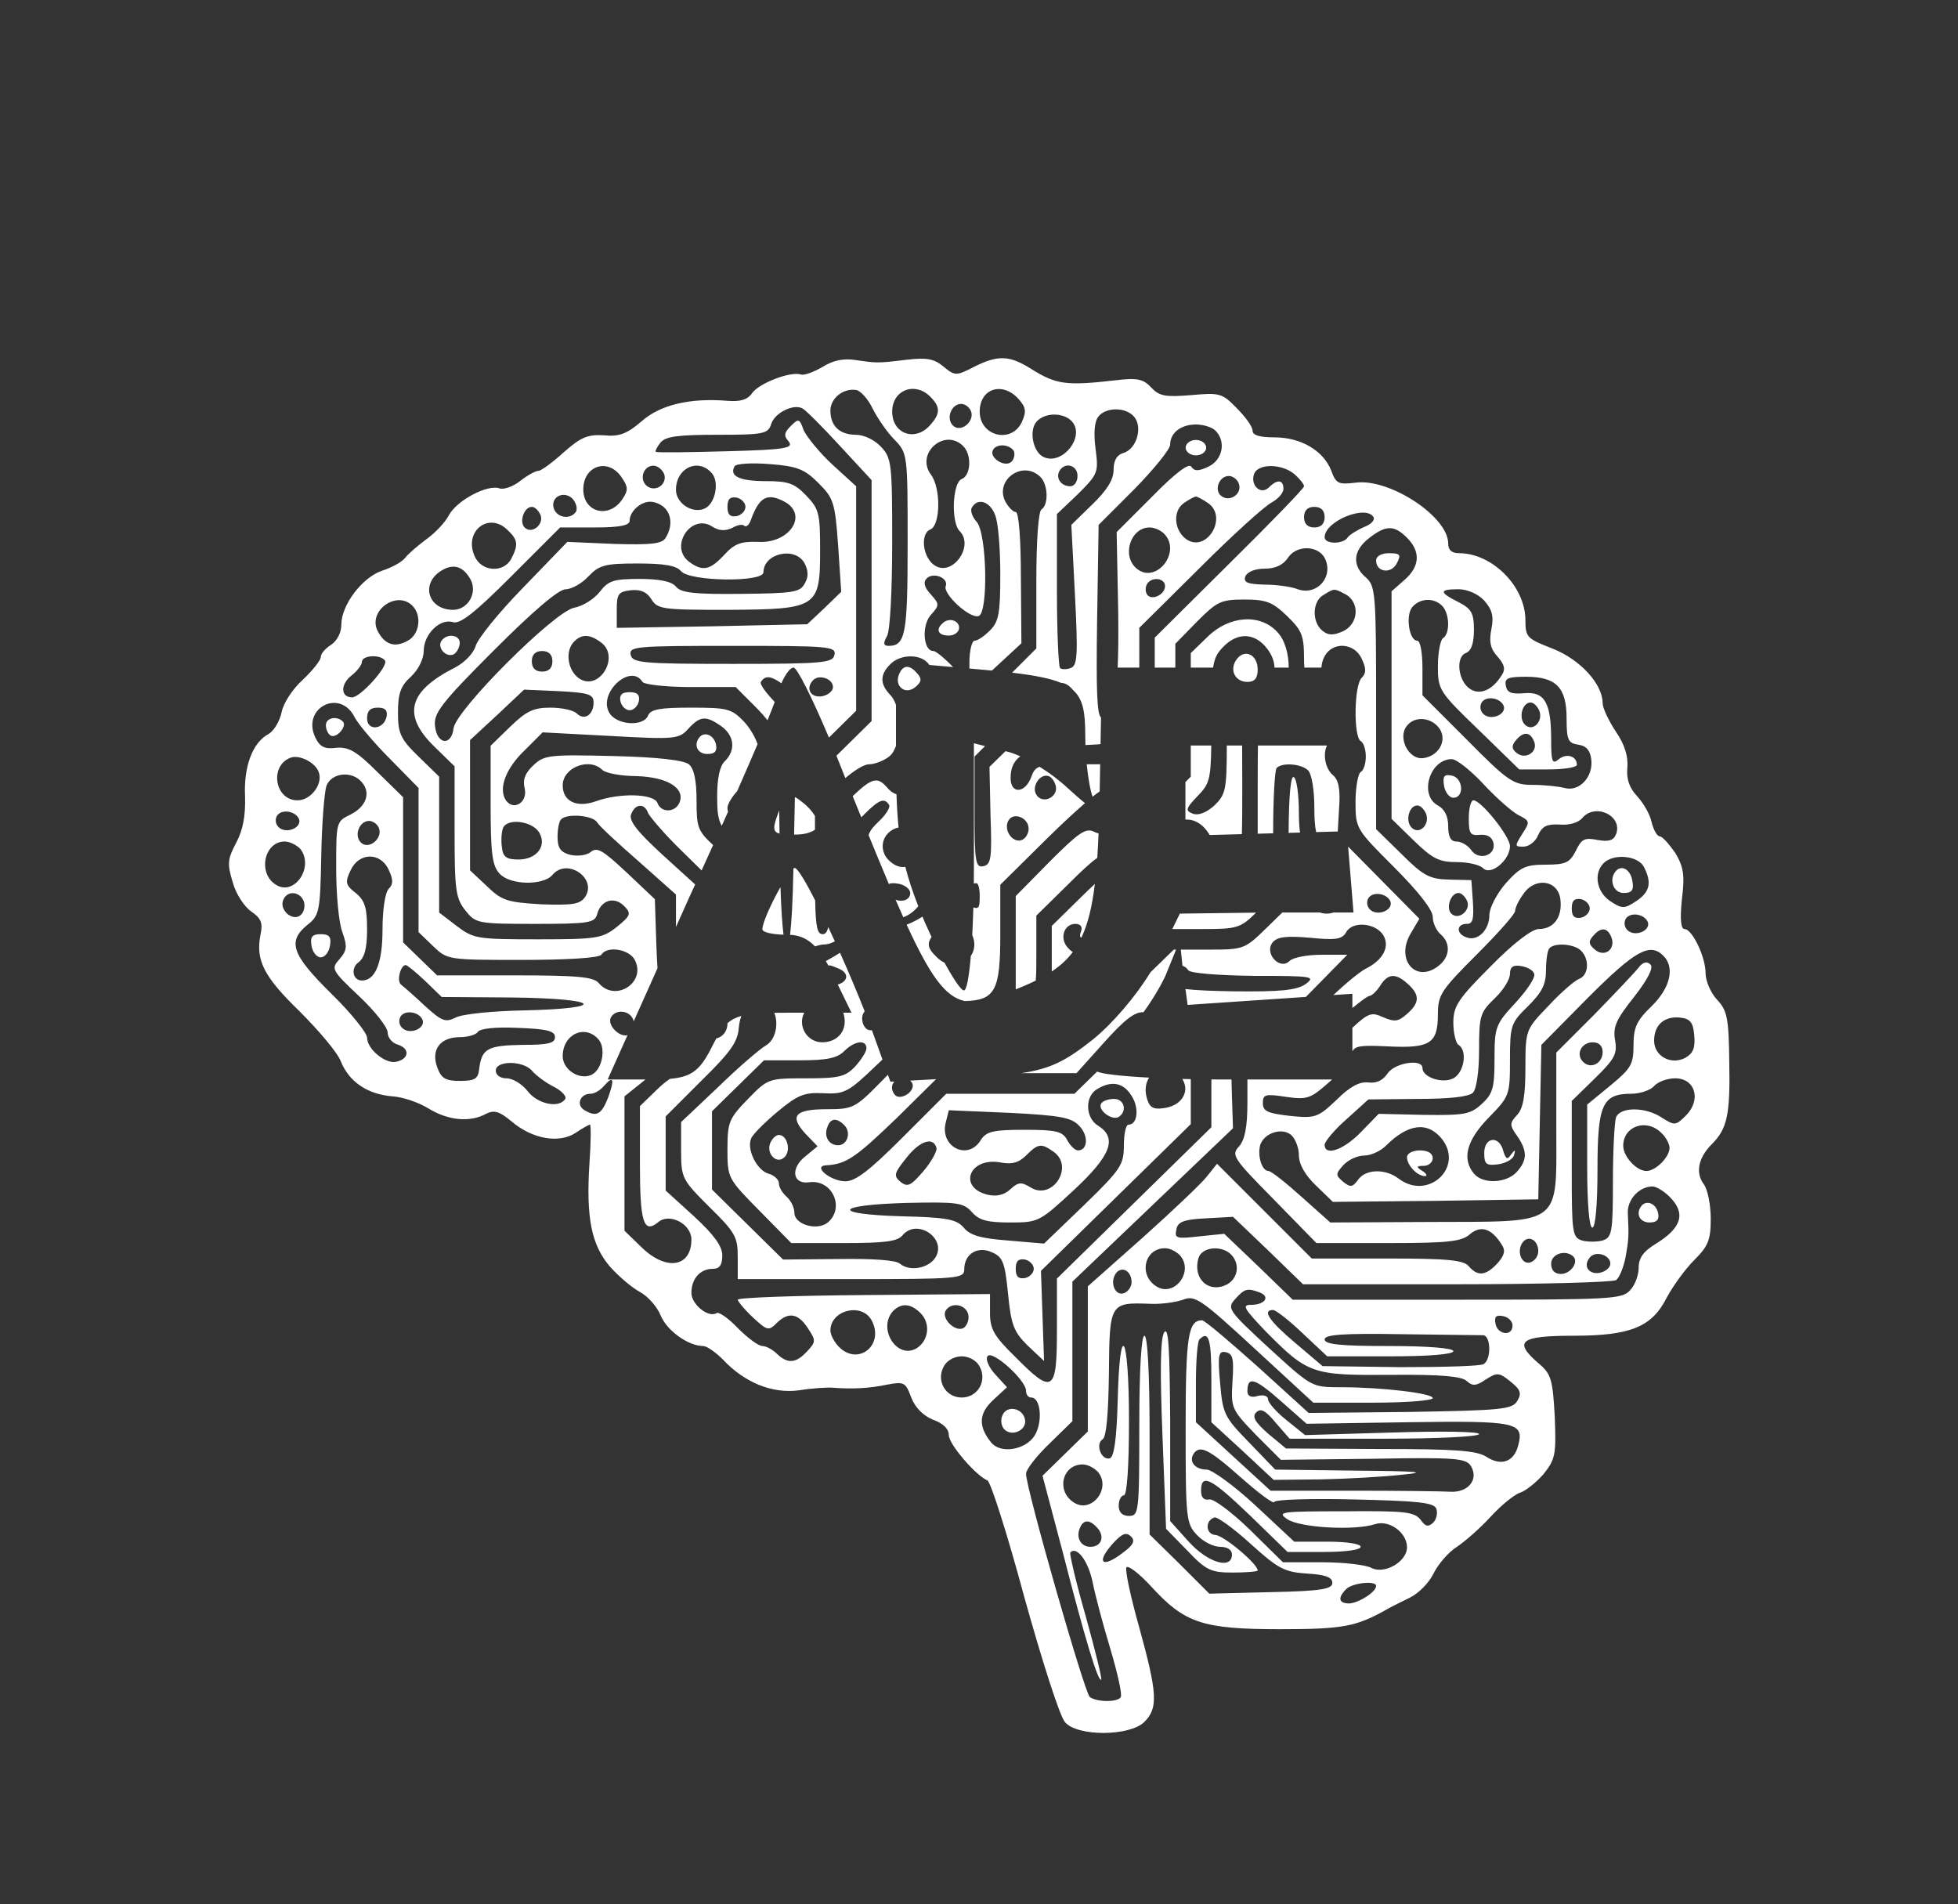 <svg width="4068" height="3956" viewBox="0 0 4068 3956" fill="none" xmlns="http://www.w3.org/2000/svg">
<rect x="0" y="0" width="4068" height="3956" fill="#333333" stroke="none"/>
<path d="M2463.3 930.053C2463.3 938.61 2472.93 946.097 2484.69 946.097C2496.46 946.097 2506.08 938.61 2506.08 930.053C2506.08 921.496 2496.46 914.009 2484.69 914.009C2472.93 914.009 2463.3 921.496 2463.3 930.053Z" fill="white"/>
<path d="M916.663 1332.22C908.106 1347.2 928.428 1367.52 943.402 1358.96C949.82 1354.69 955.168 1343.99 955.168 1335.43C955.168 1318.32 927.359 1315.11 916.663 1332.22Z" fill="white"/>
<path d="M1957.38 1295.86C1943.48 1308.69 1949.89 1320.46 1971.28 1320.46C1983.05 1320.46 1992.68 1312.97 1992.68 1304.41C1992.68 1288.37 1970.22 1281.95 1957.38 1295.86Z" fill="white"/>
<path d="M2859.05 1164.3C2859.05 1188.9 2890.07 1193.18 2901.84 1170.71C2911.46 1152.53 2909.32 1149.32 2885.79 1149.32C2869.75 1149.32 2859.05 1155.74 2859.05 1164.3Z" fill="white"/>
<path d="M3000.24 1632.78C3002.38 1645.62 3010.93 1657.38 3019.49 1657.38C3043.02 1657.38 3039.81 1615.67 3016.28 1611.39C3000.24 1608.18 2997.03 1612.46 3000.24 1632.78Z" fill="white"/>
<path d="M2570.26 1368.59C2553.15 1389.98 2564.91 1416.72 2591.65 1416.72C2606.63 1416.72 2613.04 1409.23 2613.04 1391.05C2613.04 1361.1 2587.37 1347.2 2570.26 1368.59Z" fill="white"/>
<path d="M1867.53 1401.75C1857.91 1426.35 1881.44 1444.53 1901.76 1427.42C1914.6 1416.72 1915.66 1410.3 1906.04 1399.61C1889.99 1380.35 1876.09 1380.35 1867.53 1401.75Z" fill="white"/>
<path d="M1288.88 1456.3C1291.02 1466.99 1299.58 1475.55 1308.13 1475.55C1316.69 1475.55 1325.25 1466.99 1327.39 1456.3C1329.53 1443.46 1324.18 1438.11 1308.13 1438.11C1292.09 1438.11 1286.74 1443.46 1288.88 1456.3Z" fill="white"/>
<path d="M677.07 1506.57C677.07 1515.13 681.349 1524.75 686.697 1527.96C698.462 1535.45 721.993 1508.71 712.367 1499.08C699.532 1486.25 677.07 1491.59 677.07 1506.57Z" fill="white"/>
<path d="M1454.67 1530.1C1439.69 1546.14 1448.25 1566.47 1469.64 1566.47C1484.62 1566.47 1489.96 1561.12 1487.82 1548.28C1484.62 1529.03 1466.43 1519.4 1454.67 1530.1Z" fill="white"/>
<path d="M647.122 1964.35C649.261 1978.26 657.818 1988.95 666.374 1988.95C674.931 1988.95 683.488 1978.26 685.627 1964.35C688.836 1946.17 683.488 1940.82 666.374 1940.82C649.261 1940.82 643.913 1946.17 647.122 1964.35Z" fill="white"/>
<path d="M1600.13 2375.08C1591.58 2397.54 1614.04 2420 1630.08 2403.96C1643.99 2390.06 1635.43 2357.97 1618.32 2357.97C1611.9 2357.97 1604.41 2365.45 1600.13 2375.08Z" fill="white"/>
<path d="M3358.55 1808.19C3341.44 1825.31 3351.07 1855.26 3373.53 1855.26C3389.57 1855.26 3394.92 1849.91 3391.71 1831.73C3388.5 1808.19 3371.39 1796.43 3358.55 1808.19Z" fill="white"/>
<path d="M3083.67 2395.4C3083.67 2418.93 3087.95 2422.14 3112.55 2418.93C3128.59 2416.79 3143.56 2408.24 3145.7 2399.68C3148.91 2387.92 3147.84 2387.92 3139.29 2398.61C3131.8 2410.38 3128.59 2408.24 3123.24 2391.12C3114.69 2357.97 3083.67 2362.24 3083.67 2395.4Z" fill="white"/>
<path d="M2287.89 2292.72C2279.33 2305.56 2310.35 2329.09 2324.25 2320.53C2342.44 2308.77 2336.02 2283.09 2314.63 2283.09C2302.86 2283.09 2291.09 2287.37 2287.89 2292.72Z" fill="white"/>
<path d="M2923.23 2403.96C2923.23 2421.07 2944.62 2443.53 2960.66 2443.53C2966.01 2443.53 2963.87 2438.19 2955.32 2432.84C2941.41 2424.28 2942.48 2422.14 2958.52 2422.14C2968.15 2422.14 2976.71 2414.65 2976.71 2406.1C2976.71 2396.47 2967.08 2390.05 2949.97 2390.05C2934.99 2390.05 2923.23 2396.47 2923.23 2403.96Z" fill="white"/>
<path d="M3412.03 2503.43C3397.06 2519.48 3405.61 2539.8 3427 2539.8C3441.98 2539.8 3447.33 2534.45 3445.19 2521.61C3441.98 2502.36 3423.8 2492.74 3412.03 2503.43Z" fill="white"/>
<path d="M2082.52 2940.89C2078.24 2950.52 2080.38 2963.36 2086.8 2969.77C2102.85 2985.82 2133.86 2970.84 2129.59 2949.45C2125.31 2924.85 2091.08 2918.43 2082.52 2940.89Z" fill="white"/>
<path fill-rule="evenodd" clip-rule="evenodd" d="M1664.31 778.172C1670.73 780.312 1691.05 772.824 1709.23 762.128C1731.69 748.224 1753.09 743.945 1778.76 748.224C1797.71 750.932 1808.67 752.497 1819.67 752.839C1834.73 753.308 1849.86 751.482 1885.72 747.154C1924.22 742.875 1940.27 745.015 1959.52 761.059C1984.12 781.381 1986.26 781.381 2023.69 762.128C2072.9 737.528 2096.43 737.528 2142.42 766.407C2194.83 799.564 2216.22 801.703 2318.9 789.938C2363.83 784.59 2375.59 787.799 2391.64 804.912C2408.75 823.095 2420.52 825.235 2474 820.956C2533.89 815.608 2539.24 816.678 2569.19 847.696C2587.37 865.879 2602.35 886.202 2602.35 894.758C2602.35 904.385 2617.32 908.663 2648.34 908.663C2702.89 908.663 2749.95 936.473 2766 978.187C2775.62 1004.93 2780.97 1007.07 2816.27 1002.79C2886.86 993.161 3008.79 1073.38 3008.79 1129C3008.79 1142.9 3016.28 1149.32 3031.26 1149.32C3100.78 1149.32 3169.23 1218.85 3169.23 1288.37C3169.23 1323.67 3172.44 1326.88 3224.85 1347.2C3282.61 1369.66 3329.67 1421 3329.67 1460.57C3329.67 1471.27 3342.51 1498.01 3357.48 1520.47C3375.67 1547.21 3383.15 1571.81 3381.01 1595.34C3378.87 1618.88 3385.29 1637.06 3401.34 1654.17C3414.17 1668.08 3428.08 1691.61 3431.28 1707.65C3435.56 1724.77 3443.05 1737.6 3448.4 1737.6C3453.75 1737.6 3467.65 1753.64 3480.49 1771.83C3497.6 1800.71 3500.81 1817.82 3494.39 1868.09C3490.11 1909.81 3492.25 1930.13 3499.74 1930.13C3515.78 1930.13 3543.59 1987.89 3543.59 2022.11C3543.59 2038.16 3554.29 2062.76 3567.12 2076.66C3588.52 2099.12 3591.72 2115.17 3592.79 2206.08C3594.93 2316.25 3588.52 2345.13 3556.43 2377.22C3528.62 2405.03 3522.2 2436.05 3539.31 2459.58C3547.87 2470.27 3554.29 2503.43 3554.29 2532.31C3554.29 2576.16 3548.94 2589 3520.06 2617.88C3500.81 2637.13 3476.21 2671.36 3463.37 2694.89C3432.35 2756.93 3388.5 2775.11 3268.71 2775.11C3157.47 2775.11 3143.56 2786.88 3197.04 2832.87C3222.71 2854.26 3225.92 2866.03 3230.2 2943.04C3233.41 3023.26 3231.27 3031.81 3206.67 3062.83C3191.69 3079.94 3169.23 3098.13 3157.47 3101.34C3145.7 3105.62 3117.89 3128.08 3096.5 3151.61C3075.11 3175.14 3043.02 3202.95 3026.98 3213.64C3009.86 3224.34 2988.47 3248.94 2978.84 3268.19C2969.22 3288.52 2946.76 3310.98 2928.57 3319.53C2924.33 3321.66 2919.75 3323.91 2915.15 3326.18L2915.14 3326.18C2901.17 3333.07 2886.88 3340.11 2880.44 3344.14C2817.34 3379.43 2790.6 3384.78 2659.04 3384.78C2497.53 3384.78 2461.16 3371.94 2391.64 3296C2367.04 3269.26 2343.5 3251.08 2340.3 3256.43C2337.09 3261.78 2348.85 3317.4 2367.04 3381.57C2404.47 3517.41 2406.61 3548.43 2377.73 3577.31C2347.78 3607.26 2239.75 3608.33 2213.01 3578.38C2202.32 3567.68 2164.88 3450.03 2128.52 3319.53C2093.22 3187.97 2057.92 3077.81 2051.5 3075.67C2027.97 3066.04 1971.28 3000.79 1971.28 2981.54C1971.28 2968.71 1959.52 2956.94 1938.13 2949.45C1917.8 2940.9 1901.76 2924.85 1893.2 2903.46C1881.44 2871.37 1878.23 2870.3 1842.93 2876.72C1806.57 2884.21 1773.41 2886.35 1730.63 2883.14C1718.86 2882.07 1686.77 2884.21 1660.03 2888.49C1604.41 2895.97 1546.65 2872.44 1501.73 2824.31C1486.76 2809.34 1468.57 2796.5 1461.09 2796.5C1430.07 2796.5 1385.15 2764.41 1372.31 2732.33C1364.82 2714.14 1345.57 2692.75 1329.53 2684.19C1313.48 2675.64 1285.67 2652.11 1267.49 2631.78C1228.98 2586.86 1217.22 2531.24 1224.71 2415.73C1227.91 2371.87 1227.91 2336.57 1225.78 2336.57C1223.64 2336.57 1209.73 2344.06 1195.83 2353.69C1161.6 2376.15 1105.98 2366.52 1063.2 2330.16C1037.53 2308.77 1026.83 2305.56 1009.72 2314.11C976.559 2332.3 931.636 2328.02 890.991 2303.42C870.669 2290.58 836.442 2278.82 815.05 2277.75C763.709 2273.47 725.204 2247.8 708.09 2205.01C700.603 2185.76 661.028 2139.77 622.522 2101.26C548.72 2029.6 530.537 1995.37 541.233 1941.89C546.581 1917.29 542.303 1907.67 521.98 1893.76C508.076 1884.14 489.892 1857.4 483.475 1832.79C471.709 1794.29 472.779 1784.66 490.962 1750.44C504.867 1723.7 510.215 1695.89 509.145 1655.24C505.936 1592.14 525.189 1541.86 558.347 1524.75C569.043 1518.33 580.808 1499.08 585.087 1479.83C588.295 1461.64 607.548 1431.7 628.94 1412.44C649.262 1393.19 666.376 1371.8 666.376 1365.38C666.376 1357.89 676.002 1347.2 687.768 1339.71C700.603 1331.15 709.16 1314.04 709.16 1298C709.16 1256.28 753.013 1199.59 793.658 1185.69C813.98 1179.27 835.372 1167.51 841.79 1158.95C848.207 1150.39 868.53 1133.28 885.643 1120.44C903.826 1107.61 925.218 1085.15 932.706 1070.17C949.819 1039.15 1012.93 1006 1037.53 1014.55C1046.08 1017.76 1065.34 1011.34 1080.31 999.579C1095.28 987.813 1112.4 978.187 1118.82 978.187C1124.16 978.187 1147.69 961.073 1171.23 939.681C1206.52 908.663 1220.43 902.246 1254.65 904.385C1286.74 907.594 1302.79 901.176 1332.73 875.506C1371.24 841.279 1432.21 826.304 1511.36 832.722C1538.1 834.861 1553.07 830.583 1562.7 816.678C1576.6 796.355 1642.92 770.685 1664.31 778.172ZM1857.91 912.941C1842.93 897.967 1822.61 868.019 1812.98 848.766C1803.36 828.443 1787.31 811.33 1778.76 810.26C1752.02 805.982 1725.28 827.374 1725.28 853.044C1725.28 885.132 1744.53 903.315 1778.76 903.315C1794.8 903.315 1817.26 914.011 1830.1 927.916C1852.56 951.447 1853.63 963.213 1853.63 1126.86C1853.63 1226.33 1849.35 1309.76 1842.93 1321.53C1834.38 1336.5 1835.45 1341.85 1846.14 1341.85C1881.44 1341.85 1885.72 1317.25 1885.72 1129C1885.72 942.89 1885.72 941.821 1857.91 912.941ZM1931.71 884.063C1954.17 859.462 1954.17 845.557 1932.78 824.165C1900.69 792.077 1853.63 810.26 1853.63 855.183C1853.63 901.176 1900.69 918.29 1931.71 884.063ZM2123.17 876.575C2132.79 854.114 2131.72 846.626 2115.68 828.443C2082.52 792.077 2035.46 807.052 2035.46 855.183C2035.46 906.524 2101.78 922.568 2123.17 876.575ZM1810.84 997.44L1744.53 925.777C1709.23 887.271 1673.94 851.974 1667.52 848.766C1649.34 838.07 1609.76 857.323 1602.27 880.854C1595.86 901.176 1587.3 903.315 1491.04 903.315C1409.75 903.315 1383.01 906.524 1372.31 919.359C1364.82 928.985 1360.54 937.542 1362.68 938.612C1364.82 940.751 1431.14 939.681 1509.22 937.542C1632.22 934.333 1649.34 931.125 1638.64 917.22C1627.94 905.454 1629.01 899.037 1642.92 885.132C1658.96 869.088 1661.1 869.088 1669.66 893.689C1676.08 907.594 1702.82 940.751 1729.56 965.352L1778.76 1010.27V1243.45V1476.62L1722.22 1532.4C1686.37 1447.47 1655.88 1387 1648.75 1387C1641.64 1387 1631.79 1400.66 1623.42 1419.58C1600.6 1403.39 1588.97 1403.48 1580.88 1416.72C1577.92 1421.38 1591.19 1438.91 1609.57 1458.48C1605.87 1468.46 1600.83 1481.25 1594.63 1496.43C1588.75 1488.9 1581.72 1480.94 1573.39 1472.34L1528.47 1427.42H1435.42C1383.01 1427.42 1338.08 1422.07 1334.87 1416.72C1310.27 1377.15 1242.89 1439.18 1265.35 1479.83C1279.26 1506.57 1337.01 1510.85 1346.64 1486.25C1351.99 1473.41 1372.31 1470.2 1435.42 1470.2C1511.36 1470.2 1519.91 1472.34 1545.58 1499.08C1557.57 1511.87 1568.36 1530.02 1573.95 1545.97C1561.77 1574.63 1547.44 1607.66 1531.53 1643.75C1521.27 1654.93 1511.36 1670.47 1511.36 1678.77C1511.36 1681.1 1511.83 1683.63 1512.7 1686.25C1508.39 1695.93 1504 1705.76 1499.53 1715.73C1491.46 1701.18 1489.97 1685.15 1489.97 1654.17C1489.97 1617.81 1495.31 1591.07 1506.01 1581.44C1529.54 1557.91 1525.26 1527.96 1498.52 1508.71C1466.43 1486.25 1454.67 1487.31 1430.07 1514.05C1410.82 1535.45 1403.33 1536.52 1268.56 1529.03L1127.37 1521.54L1091.01 1557.91C1051.43 1595.34 1035.39 1637.06 1050.36 1661.66C1066.41 1686.26 1097.42 1667.01 1089.94 1637.06C1085.66 1619.94 1091.01 1606.04 1108.12 1590C1130.58 1568.6 1141.28 1567.53 1273.91 1570.74C1365.89 1572.88 1420.44 1579.3 1431.14 1587.86C1441.83 1596.41 1447.18 1621.01 1447.18 1662.73C1447.18 1717.2 1449.02 1725.82 1481.56 1755.67C1473.76 1772.94 1465.78 1790.53 1457.66 1808.33L1416.16 1767.55C1380.87 1733.32 1350.92 1698.03 1346.64 1689.47C1339.15 1668.08 1319.9 1669.15 1311.34 1691.61C1305.99 1704.44 1323.11 1726.9 1375.52 1775.04L1444.3 1837.56C1440.01 1846.92 1435.69 1856.31 1431.35 1865.74L1404.4 1925.91V1858.47L1327.39 1790.01C1284.6 1752.58 1245.03 1716.21 1240.75 1708.72C1232.19 1693.75 1177.64 1689.47 1165.88 1702.3C1161.6 1705.51 1158.39 1722.63 1158.39 1738.67C1158.39 1762.2 1164.81 1770.76 1185.13 1776.11C1200.1 1779.31 1219.36 1777.18 1227.91 1769.69C1240.75 1758.99 1253.58 1767.55 1301.72 1812.47L1360.54 1868.09L1363.75 1965.42C1364.47 1983.99 1365.18 1999.16 1366.04 2011.57L1316.61 2121.94C1316.37 2120.69 1316.04 2119.5 1315.62 2118.38C1308.13 2099.12 1280.32 2095.92 1269.63 2113.03C1260.07 2129.27 1287.22 2155.75 1303.79 2150.55L1262.51 2242.72H1341C1339.07 2244.37 1337.03 2246.06 1334.87 2247.8L1297.44 2277.75V2417.86V2556.91L1332.73 2591.14C1384.08 2641.41 1436.49 2632.85 1436.49 2575.1C1436.49 2543.01 1391.56 2519.48 1368.03 2538.73C1337.01 2564.4 1329.53 2539.8 1329.53 2417.86V2298.07L1364.82 2263.84C1373.5 2255.17 1383.04 2247.36 1391.89 2241.4C1438.88 2237.29 1455.62 2221.92 1479.91 2173.34C1482.8 2167.56 1485.55 2162.26 1488.23 2157.4C1500.21 2155.16 1511.36 2143.19 1511.36 2126.93C1511.36 2126.59 1511.34 2126.24 1511.31 2125.91C1519.2 2118.83 1528.32 2114.01 1540.22 2110.74C1537.61 2117.93 1535.77 2126.23 1534.89 2135.49C1532.75 2165.44 1516.71 2186.83 1456.81 2245.66L1383.01 2319.46V2396.47V2473.48L1441.83 2526.96C1483.55 2565.47 1500.66 2589 1500.66 2608.25C1500.66 2627.51 1495.31 2636.06 1481.41 2636.06C1454.67 2636.06 1436.49 2656.38 1436.49 2686.33C1436.49 2709.86 1471.78 2738.74 1488.9 2728.05C1493.17 2724.84 1513.5 2738.74 1532.75 2759.07C1553.07 2779.39 1575.53 2796.5 1584.09 2796.5C1591.58 2796.5 1605.48 2803.99 1614.04 2812.55C1636.5 2833.94 1653.61 2832.87 1677.15 2807.2C1695.33 2787.94 1695.33 2784.74 1678.21 2759.07C1657.89 2728.05 1637.57 2724.84 1612.97 2749.44C1596.93 2765.48 1593.72 2764.41 1563.77 2736.6C1546.65 2720.56 1532.75 2703.45 1532.75 2700.24C1532.75 2695.96 1650.41 2691.68 1794.8 2690.61L2056.85 2688.47V2728.05C2056.85 2761.21 2065.41 2776.18 2109.26 2818.96C2187.34 2898.11 2195.9 2892.77 2195.9 2764.41V2656.38L2356.34 2499.15L2516.78 2341.92V2249.94C2516.78 2247.46 2516.79 2245.02 2516.81 2242.62C2525.69 2242.69 2534.69 2242.72 2543.78 2242.72H2558.55C2558.81 2253.15 2559.15 2264.64 2559.49 2276.3L2559.56 2278.82L2561.7 2344.06L2394.84 2503.43L2227.99 2662.8V2807.2V2952.66L2179.86 2999.73C2153.12 3025.4 2131.72 3053.21 2131.72 3061.76C2131.72 3092.78 2253.66 3518.48 2264.35 3525.97C2280.4 3536.66 2322.11 3536.66 2328.53 3525.97C2331.74 3520.62 2322.11 3476.77 2307.14 3426.49C2292.16 3377.29 2275.05 3313.12 2269.7 3285.31C2260.08 3241.45 2236.54 3211.51 2223.71 3225.41C2221.57 3227.55 2235.47 3287.45 2255.8 3358.04C2275.05 3427.56 2290.02 3487.46 2287.89 3489.6C2281.47 3494.95 2253.66 3402.96 2208.73 3227.55L2165.95 3066.04L2213.01 3020.05L2260.08 2974.05V2823.24V2672.43L2373.45 2571.89C2435.49 2516.27 2496.46 2458.51 2507.15 2444.6L2528.54 2417.86L2626.95 2516.27L2725.35 2614.67H2881.51C3007.72 2614.67 3040.88 2617.88 3051.58 2630.71C3069.76 2652.11 3086.87 2651.04 3111.48 2624.3C3125.38 2608.25 3128.59 2598.63 3120.03 2585.79C3098.64 2551.56 3076.18 2545.15 3053.72 2564.4C3036.6 2579.37 3009.86 2582.58 2884.72 2582.58H2734.98L2646.2 2491.67C2561.7 2406.1 2557.42 2399.68 2574.54 2381.5C2586.3 2367.59 2591.65 2341.92 2591.65 2290.58V2242.72H2767.63C2764.98 2245.2 2762.29 2247.61 2759.58 2249.94C2723.21 2282.03 2715.72 2285.23 2671.87 2278.82C2629.09 2272.4 2623.74 2273.47 2623.74 2291.65C2623.74 2308.77 2633.36 2313.04 2680.43 2318.39C2732.84 2323.74 2738.19 2321.6 2776.69 2285.23C2804.5 2257.42 2824.82 2246.73 2843.01 2248.87C2860.12 2251.01 2872.95 2244.59 2882.58 2230.68C2896.49 2208.22 2955.31 2198.6 2955.31 2218.92C2955.31 2238.17 2997.03 2252.08 3019.49 2240.31C3041.95 2228.55 3049.44 2182.55 3030.19 2170.79C3024.84 2167.58 3019.49 2146.19 3019.49 2124.79C3019.49 2090.57 3029.12 2075.59 3096.5 2008.21C3144.63 1959.01 3183.14 1930.13 3197.04 1930.13C3228.06 1930.13 3246.24 1905.53 3241.97 1869.16C3237.69 1828.52 3189.56 1821.03 3164.95 1857.4C3155.33 1870.23 3147.84 1886.27 3147.84 1892.69C3147.84 1899.11 3111.48 1939.75 3067.62 1983.61C2993.82 2057.41 2987.4 2067.04 2987.4 2107.68C2987.4 2167.58 2971.36 2178.27 2884.72 2174C2829.69 2171.33 2815.91 2172.35 2809.75 2184.39V2154.84V2135.32C2844.01 2103.08 2850.71 2103.24 2872.95 2113.03C2897.56 2123.73 2905.04 2122.66 2923.23 2106.61C2949.97 2083.08 2949.97 2067.04 2925.36 2044.57C2899.69 2021.04 2883.65 2022.11 2867.61 2047.78C2860.12 2059.55 2849.42 2069.18 2845.15 2069.18C2841.87 2069.18 2828.2 2079.18 2809.75 2094.29V2064.64L2770.31 2067.31C2797.41 2041.54 2826.47 2018.08 2837.66 2012.49C2874.02 1994.3 2887.93 1966.49 2874.02 1942.96C2857.98 1917.29 2809.85 1913.01 2797.01 1936.55C2788.46 1951.52 2775.62 1953.66 2722.14 1948.31C2672.94 1944.03 2653.69 1946.17 2644.06 1957.94C2625.88 1980.4 2659.04 2016.77 2679.36 1996.44C2686.84 1988.96 2716.79 1983.61 2745.67 1983.61H2799.15L2741.39 2042.44L2713.19 2071.17L2638.61 2076.21L2467.46 2087.77L2462.92 2054.81C2484.88 2057.48 2517.03 2058.79 2562.77 2059.55C2661.17 2060.62 2693.26 2057.41 2712.52 2044.57C2733.91 2028.53 2727.49 2027.46 2605.56 2027.46C2530.68 2026.39 2472.93 2022.11 2468.65 2015.7C2465.88 2011.08 2461.61 2008.06 2456.75 2006.56L2453.27 1972.91H2511.43C2584.16 1972.91 2586.3 1971.84 2631.23 1927.99L2664.17 1895.81H2742.37C2751.34 1898.95 2761.26 1898.91 2770.38 1895.81H2812.07L2805.13 1810.24L2800.84 1758.82L2864.4 1823.17L2948.9 1908.74L2930.71 1939.75C2899.69 1992.16 2939.27 2041.37 2985.26 2009.28C3013.07 1990.03 3015.21 1960.08 2992.75 1940.82C2984.19 1933.34 2976.71 1917.29 2976.71 1904.46C2976.71 1890.55 2946.76 1852.05 2896.49 1801.78C2817.34 1722.63 2816.27 1721.56 2816.27 1665.94C2816.27 1635.99 2821.61 1607.11 2826.96 1603.9C2833.38 1600.69 2837.66 1585.72 2837.66 1571.81C2837.66 1557.91 2833.38 1542.93 2826.96 1539.73C2811.99 1530.1 2813.06 1424.21 2829.1 1408.17C2838.73 1398.54 2838.73 1388.91 2829.1 1368.59C2814.13 1335.43 2769.2 1332.22 2752.09 1363.24C2748.04 1370.72 2745.9 1378.92 2745.42 1387H2709.96C2709.53 1381.22 2709.31 1375.41 2709.31 1369.66C2709.31 1320.46 2705.03 1309.76 2674.01 1279.81C2644.06 1250.93 2631.23 1245.59 2585.23 1245.59C2536.03 1245.59 2528.54 1249.86 2486.83 1291.58L2441.91 1337.57V1387H2399.12V1324.74L2554.21 1170.71C2639.78 1086.22 2709.31 1014.55 2709.31 1010.27C2709.31 1006 2700.75 995.301 2690.05 985.674C2664.38 963.213 2614.11 962.143 2605.56 984.604C2597 1008.14 2619.46 1029.53 2636.57 1012.41C2653.69 995.301 2666.52 996.37 2666.52 1015.62C2666.52 1024.18 2655.83 1035.95 2642.99 1043.43C2629.09 1049.85 2561.7 1110.82 2493.25 1179.27L2367.04 1304.41V1387H2322.1C2323.52 1355.86 2323.81 1316.93 2323.18 1269.12L2319.97 1105.47L2393.78 1031.67C2441.91 982.465 2470.79 961.073 2475.06 969.63C2481.48 979.257 2490.04 979.257 2510.36 969.63C2540.31 955.725 2547.8 917.22 2525.34 894.758C2517.85 887.271 2499.67 881.923 2484.69 881.923C2453.67 881.923 2431.21 899.037 2431.21 923.637C2431.21 933.264 2398.05 973.908 2357.41 1015.62L2282.54 1090.49L2279.33 1291.58C2277.37 1434.66 2279 1483.46 2287.51 1490.63L2286.52 1546.05C2276.64 1546.85 2266.08 1547.47 2255.13 1547.88C2254.84 1540.36 2254.69 1532.94 2254.69 1525.77C2254.69 1480.49 2250.5 1452.39 2229.29 1433.62C2228.24 1432.16 2227.09 1430.8 2225.85 1429.56C2219.1 1422.81 2212.44 1418.96 2204.53 1418.73C2181.91 1409.25 2149.38 1403.05 2102.75 1397.57L2153.12 1347.2V1206.01C2153.12 1123.65 2157.39 1062.69 2163.81 1058.41C2178.79 1048.78 2177.72 1007.07 2161.67 991.022C2125.31 954.656 2065.41 997.44 2088.94 1042.36C2095.36 1054.13 2104.98 1063.75 2110.33 1063.75C2116.75 1063.75 2121.03 1120.44 2121.03 1199.59L2122.1 1336.5L2060.92 1393.15C2047.77 1391.88 2033.75 1390.61 2018.78 1389.31L2014.07 1388.9V1376.08C2014.07 1351.48 2019.42 1331.15 2024.76 1331.15C2031.18 1331.15 2045.09 1321.53 2056.85 1309.76C2075.04 1291.58 2078.24 1274.47 2078.24 1193.18C2078.24 1140.77 2073.97 1085.15 2067.55 1070.17C2056.85 1041.29 2031.18 1033.81 2019.42 1054.13C2015.14 1059.48 2019.42 1073.38 2029.04 1084.08C2050.43 1107.61 2053.64 1273.4 2033.32 1279.81C2015.14 1286.23 1958.45 1233.82 1964.87 1217.78C1971.28 1200.66 1939.2 1187.83 1925.29 1201.73C1917.8 1209.22 1919.94 1219.92 1933.85 1234.89C1952.03 1255.21 1952.03 1257.35 1933.85 1277.67C1914.6 1299.07 1917.8 1352.55 1939.2 1352.55C1944.46 1352.55 1963.18 1368.08 1980.09 1385.9L1930.85 1381.55C1929.52 1379.58 1928.03 1377.74 1926.36 1376.08C1908.18 1357.89 1868.6 1360.03 1849.35 1380.36C1827.96 1401.75 1827.96 1421 1849.35 1443.46C1854.46 1448.58 1858.52 1455.94 1861.52 1464.61V1549.56C1858.1 1559.27 1853.33 1567.17 1847.21 1571.81C1836.52 1580.37 1817.26 1587.86 1805.5 1587.86C1795.72 1587.86 1776.03 1599.64 1756.33 1616.59L1755.13 1613.65C1749.34 1598.75 1743.54 1584.18 1737.81 1570.07L1810.84 1498.01V1247.73V997.44ZM2443.44 1972.91L2421.21 2027.64C2410.66 2050.05 2394.1 2077.73 2375.81 2102.96C2356.33 2102.07 2334.89 2120.14 2293.23 2166.51L2236.54 2229.62H2121.47C2184.03 2220.51 2216.32 2202.79 2270.88 2159.46C2311.61 2126.49 2360.48 2069.12 2390.19 2020.08L2438.7 1972.91H2443.44ZM2279.57 2226.17C2279.49 2226.25 2279.41 2226.33 2279.33 2226.41L2232.27 2272.4H2098.57H1965.94L1875.02 2363.31C1806.57 2431.77 1777.69 2454.23 1756.3 2454.23C1726.35 2454.23 1687.84 2423.21 1715.65 2421.07C1758.43 2418.93 1777.69 2405.03 1864.32 2321.6L1944.77 2242.08L1890.81 2245.08C1894.28 2247.71 1896.41 2251.26 1896.41 2255.29C1896.41 2271.33 1870.74 2285.23 1860.05 2275.61C1851.09 2265.97 1851.45 2254.11 1858.27 2246.89L1849.96 2247.35L1844.77 2232.9L1832.24 2245.66C1776.62 2302.35 1772.34 2304.49 1717.79 2304.49C1651.47 2304.49 1639.71 2318.39 1672.87 2354.76L1698.54 2381.5L1673.94 2401.82C1641.85 2426.42 1646.13 2460.65 1680.35 2456.37C1728.49 2448.88 1756.3 2508.78 1719.93 2539.8C1697.47 2557.98 1650.41 2544.08 1650.41 2519.48C1650.41 2508.78 1642.92 2493.81 1634.36 2486.32C1625.8 2478.83 1618.32 2467.07 1618.32 2458.51C1618.32 2451.02 1608.69 2441.4 1595.86 2438.19C1572.32 2430.7 1550.93 2387.92 1560.56 2365.45C1562.7 2357.97 1588.37 2332.3 1615.11 2309.84C1657.89 2274.54 1670.73 2269.19 1711.37 2271.33C1754.16 2273.47 1762.71 2269.19 1820.47 2213.57L1833.42 2201.29L1817.58 2157.15C1815.63 2151.68 1813.59 2146.07 1811.48 2140.36C1806.83 2140.97 1802.44 2139.92 1799.08 2136.56C1791.59 2129.07 1789.45 2116.24 1792.66 2107.68C1793.62 2105.21 1794.92 2103 1796.47 2101.07C1780.96 2061.66 1763.08 2019.4 1745.25 1979.46C1736.18 1985.2 1726.03 1991.17 1715.83 1996.76C1717.55 1999.68 1719.28 2002.74 1721.01 2005.93C1721.1 2005.91 1721.2 2005.89 1721.29 2005.87C1721.42 2005.84 1721.54 2005.82 1721.67 2005.8C1725.18 2005.27 1729.02 2006.84 1735.93 2009.66C1737.25 2010.2 1738.69 2010.79 1740.25 2011.42C1765.55 2021.02 1762.39 2039.15 1740.62 2045.51L1769.01 2103.96H1751.99C1752.39 2105.16 1752.76 2106.4 1753.09 2107.68C1761.64 2139.77 1741.32 2165.44 1708.16 2165.44C1676.7 2165.44 1656.54 2131.5 1670.91 2103.96H1641.81C1629.7 2103.96 1618.71 2104.01 1608.69 2104.17C1617.93 2126.9 1611.77 2159.74 1591.58 2171.86C1579.81 2178.27 1534.89 2216.78 1493.17 2257.42L1415.09 2331.23V2390.05C1415.09 2447.81 1417.23 2451.02 1473.92 2507.71C1527.4 2560.12 1532.75 2569.75 1532.75 2611.46V2657.45H1768.06C1991.61 2657.45 2003.37 2656.38 2003.37 2637.13C2003.37 2605.04 2031.18 2587.93 2061.13 2601.84C2083.59 2611.46 2087.87 2623.23 2094.29 2687.4C2100.71 2752.65 2106.05 2766.55 2134.93 2795.43L2169.16 2827.52L2165.95 2734.47L2162.74 2640.34L2317.83 2488.46L2474 2335.51V2243.52C2474 2243.01 2474 2242.51 2474 2242.01C2468.02 2241.88 2462.12 2241.74 2456.32 2241.59C2456.51 2241.87 2456.69 2242.16 2456.88 2242.45C2472.93 2269.19 2453.67 2298.07 2417.31 2302.35C2394.84 2305.56 2387.36 2300.21 2382.01 2278.82C2378.1 2262.85 2380.84 2249.06 2387.36 2238.88C2328.93 2235.75 2288.29 2231.05 2279.57 2226.17ZM1641.47 1942.16C1661.67 1943.07 1678.18 1950.52 1693.37 1966.21C1700.78 1963.7 1707.67 1962.22 1712.44 1962.22C1719.41 1962.22 1727.5 1959.59 1734.5 1955.67C1729.86 1945.5 1725.25 1935.57 1720.72 1925.95C1718.25 1937.31 1714.57 1940.82 1709.23 1940.82C1698.4 1940.82 1694.71 1927.84 1693.61 1870.5C1672.9 1829.97 1656.73 1803.3 1651.06 1803.3C1650.34 1803.3 1649.45 1803.7 1648.41 1804.46L1648.27 1811.4C1647.02 1873.6 1644.51 1917.08 1641.47 1942.16ZM1842.93 1635.99C1823.49 1613.47 1811.88 1615.44 1771.56 1654.07C1777.73 1669.25 1783.7 1683.93 1789.49 1698.13C1791.44 1696.07 1793.57 1693.91 1795.87 1691.61C1825.82 1661.66 1837.58 1656.31 1847.21 1672.36C1850.42 1676.63 1840.79 1692.68 1825.82 1706.58C1814.95 1717 1808.3 1724.16 1804.57 1735.04C1819.96 1772.64 1833.96 1806.48 1846.83 1836.89C1850.01 1834.4 1856.18 1834.38 1866.46 1836C1879.3 1838.14 1891.06 1846.7 1891.06 1855.26C1891.06 1870.26 1874.1 1874.39 1860.7 1869.31C1866.23 1882.11 1871.56 1894.22 1876.69 1905.65C1888.09 1901.54 1899.26 1893.51 1907.86 1882.72C1896.44 1853.5 1887.65 1827.4 1880.96 1800.89C1873.3 1802.21 1864.97 1800.56 1856.84 1795.36C1819.63 1772.1 1830.96 1727.01 1866.91 1719.17C1864.78 1698.32 1863.39 1675.7 1862.55 1650.19C1855.76 1648.15 1849.2 1643.43 1842.93 1635.99ZM1916.56 1904.39C1905.78 1911.27 1894.44 1916.94 1883.71 1921.13C1932.56 2027.65 1964.2 2070.8 2003.51 2079.56C2003.87 2079.64 2004.23 2079.71 2004.59 2079.79C2068.33 2078.3 2078.24 2056.2 2078.24 1941.89V1838.14L2177.72 1739.74C2206.36 1711.65 2233.58 1686.4 2254.27 1668.51C2245.5 1661.72 2233.49 1651.15 2217.68 1636.78C2201.25 1621.38 2180.73 1605.98 2159.94 1593.01C2149.64 1596.78 2146.65 1603.31 2142.42 1614.6C2129.58 1648.82 2099.64 1649.89 2099.64 1616.74C2099.64 1596.61 2105.54 1581.85 2119.77 1571.29C2108.54 1566.25 2098.07 1562.55 2089.08 1560.65L2055.78 1593.21L2057.92 1694.82C2061.13 1783.59 2058.99 1796.43 2042.95 1799.64C2026.9 1802.85 2024.76 1791.08 2024.76 1687.33V1571.81L2046.53 1550.05L2023.41 1544.27V1800.99C2023.41 1812.69 2023.35 1824.23 2023.22 1835.53C2024.76 1835.28 2026.34 1835.08 2027.97 1834.93C2032.25 1833.86 2035.46 1845.63 2035.46 1860.6C2035.46 1883.49 2034.79 1888.91 2022.26 1885.38C2021.68 1905.82 2020.9 1925.09 2019.95 1942.83C2026.56 1957.25 2025.77 1973.34 2017.03 1986.05C2013.29 2030.36 2008.22 2057.7 2002.6 2057.7C1997.04 2057.7 1981.45 2035.15 1962.37 2000.08C1956.37 1997.29 1950.66 1993.21 1945.61 1987.89C1928.68 1971.76 1925.12 1961.71 1935.4 1946.73C1930.82 1937.05 1926.22 1926.98 1921.65 1916.62C1919.9 1912.47 1918.21 1908.4 1916.56 1904.39ZM2110.33 1959.01V2055.49C2115.85 2053.24 2121.56 2050.89 2127.49 2048.45C2136.06 2044.78 2144.16 2041.09 2151.82 2037.31C2153.12 2024.16 2153.12 2007.11 2153.12 1982.54V1902.32L2221.57 1834.93C2247.48 1809.02 2264.99 1792.72 2279.72 1782.3C2280.8 1766.44 2281.69 1749.54 2282.42 1731.5C2279.21 1730.71 2276.03 1729.53 2272.91 1727.97C2255.8 1719.42 2240.82 1730.11 2182 1788.94L2110.33 1861.67V1959.01ZM2185.2 2003.93V2018.34C2202.59 2006.75 2216.95 1993.74 2228.83 1977.95C2224.68 1975.31 2220.83 1971.84 2217.29 1967.56C2201.25 1948.31 2210.87 1919.43 2234.41 1919.43C2245.1 1919.43 2249.38 1925.85 2246.17 1934.41C2242.94 1942.62 2243.34 1947.05 2246.8 1948.01C2260.22 1919.75 2268.98 1883.95 2274.73 1836.44C2266.87 1843.64 2257.88 1852.31 2247.24 1862.74L2185.2 1923.71V2003.93ZM2513.49 1734.84L2580.12 1733.01C2580.97 1706.76 2580.96 1673.92 2580.96 1632.87C2580.96 1628.99 2580.95 1625.04 2580.95 1621.01C2580.95 1593.02 2580.89 1569.18 2580.69 1548.89H2548.86C2548.77 1641.7 2546.24 1650.38 2523.2 1673.42C2506.08 1688.4 2490.04 1694.82 2478.27 1690.54C2462.23 1684.12 2463.3 1679.84 2487.9 1654.17C2511.12 1630.06 2515.7 1622.35 2516.58 1548.89H2474V1613.53L2462.84 1624.92V1643.72V1702.73C2481.88 1701.81 2499.22 1711.95 2512.5 1733.32C2512.84 1733.83 2513.17 1734.34 2513.49 1734.84ZM2613.04 1629.57C2613.04 1598.19 2613.19 1571.52 2613.52 1548.89H2636.3H2757.03C2748.27 1565.54 2752.66 1596.25 2769.2 1610.32C2780.97 1619.94 2785.25 1639.2 2782.04 1680.91L2779.35 1727.5L2734.48 1728.75C2731.74 1716.61 2730.7 1699.89 2730.7 1676.63C2730.7 1642.41 2725.35 1608.18 2717.86 1600.69C2703.96 1586.79 2664.38 1583.58 2652.62 1595.34C2648.36 1598.54 2645.16 1660 2645.13 1731.23L2631.67 1731.6L2613.04 1732.11V1629.57ZM2540.31 1345.06C2529.46 1356.45 2523.56 1365.64 2520.39 1387H2474V1356.82L2509.29 1322.6C2554.21 1278.74 2618.39 1274.47 2653.69 1312.97C2669.32 1329.18 2677.43 1357.93 2677.51 1387H2647.88C2647.69 1374.03 2642.56 1360.39 2632.3 1347.2C2606.63 1314.04 2570.26 1312.97 2540.31 1345.06ZM2677.26 1730.34L2700.94 1729.68C2699.4 1717.85 2698.61 1704.42 2698.61 1689.47C2698.61 1652.03 2694.33 1617.81 2687.91 1614.6C2681.86 1610.56 2677.71 1651.23 2677.26 1730.34ZM2501.8 1930.13C2569.06 1930.13 2577.71 1928 2609.64 1896.09L2451.28 1898.12L2435.66 1930.13H2501.8ZM2270.01 1655.31C2276.06 1650.43 2281.05 1646.7 2284.75 1644.32L2284.76 1643.72L2285.76 1587.79C2277.48 1587.85 2268.23 1587.86 2257.85 1587.86C2260.6 1615.77 2264.92 1641.09 2270.01 1655.31ZM1653.37 1733.91C1670.26 1733.91 1685.11 1729.84 1693.19 1723.71V1695.2C1687.39 1685.54 1678.12 1675 1667.25 1666.84C1661.26 1661.95 1656.17 1658.33 1651.73 1656.05L1651.47 1656.31L1649.87 1733.91C1650.72 1733.91 1651.59 1733.91 1652.47 1733.91L1653.37 1733.91ZM1618.93 1683.7L1619.55 1731.87C1604.05 1727.93 1606.27 1716.52 1618.93 1683.7ZM1627.82 1941.91C1625.26 1921.21 1623.02 1888.19 1621.53 1843.03C1603.31 1875.03 1583.99 1916.85 1583.99 1930.5C1583.99 1936.7 1602.45 1941.05 1627.82 1941.91ZM1979.84 884.063C1995.89 900.106 2025.83 875.506 2017.28 854.114C2014.07 845.557 2004.44 839.139 1996.95 839.139C1976.63 839.139 1964.87 869.088 1979.84 884.063ZM2334.95 940.751C2361.69 932.194 2374.52 887.271 2356.34 865.879C2339.23 845.557 2298.58 845.557 2282.54 864.81C2273.98 874.436 2271.84 899.037 2276.12 932.194C2282.54 981.396 2281.47 984.604 2239.75 1026.32L2195.9 1068.03V1224.19C2195.9 1310.83 2199.11 1383.56 2202.32 1387.84C2205.53 1391.05 2216.22 1391.05 2224.78 1387.84C2238.68 1382.49 2239.75 1360.03 2233.34 1235.96L2225.85 1090.49L2269.7 1047.71C2299.65 1018.83 2313.56 996.37 2313.56 977.117C2313.56 956.795 2319.97 945.029 2334.95 940.751ZM2170.23 950.377C2208.73 965.352 2253.66 907.594 2227.99 876.575C2210.87 856.253 2170.23 856.253 2153.12 876.575C2137.07 895.828 2146.7 941.821 2170.23 950.377ZM1998.02 995.301C2017.28 987.813 2019.42 945.029 2001.23 926.846C1962.73 888.341 1901.76 941.821 1933.85 985.674C1955.24 1013.48 1954.17 1091.56 1932.78 1100.12C1911.39 1108.68 1916.73 1158.95 1942.41 1174.99C1978.77 1198.52 2024.76 1134.35 1993.75 1103.33C1975.56 1085.15 1978.77 1002.79 1998.02 995.301ZM2101.78 958.934C2107.12 953.586 2109.26 942.89 2106.05 936.473C2096.43 922.568 2070.76 921.498 2063.27 934.333C2053.64 950.377 2087.87 972.839 2101.78 958.934ZM1741.32 1133.28C1734.9 1043.43 1731.69 1034.88 1700.68 1003.86C1671.8 974.978 1656.82 968.561 1600.13 964.282C1562.7 961.073 1529.54 963.213 1526.33 968.561C1514.57 988.883 1535.96 999.579 1590.51 999.579C1637.57 999.579 1650.41 1003.86 1675.01 1029.53C1701.75 1057.34 1703.89 1066.96 1703.89 1142.9C1703.89 1262.7 1698.54 1265.91 1511.36 1266.98C1376.59 1266.98 1365.89 1265.91 1353.06 1244.52C1343.43 1229.54 1330.6 1224.19 1310.27 1226.33C1284.6 1229.54 1281.39 1233.82 1281.39 1266.98V1304.41L1479.27 1301.21L1677.15 1296.93L1712.44 1263.77L1747.74 1229.54L1741.32 1133.28ZM1293.16 1037.01C1305.99 1017.76 1304.93 1011.34 1291.02 991.022C1263.21 950.377 1211.87 967.491 1211.87 1016.69C1211.87 1064.82 1265.35 1078.73 1293.16 1037.01ZM1343.43 1009.21C1361.61 1024.18 1387.28 1006 1379.8 984.604C1375.52 974.978 1365.89 967.491 1357.34 967.491C1337.01 967.491 1327.39 995.301 1343.43 1009.21ZM1462.16 1057.34C1485.69 1048.78 1495.31 1002.79 1479.27 983.535C1451.46 950.377 1404.4 971.769 1404.4 1017.76C1404.4 1044.5 1436.49 1066.96 1462.16 1057.34ZM2223.71 1010.27C2232.27 1010.27 2238.68 1000.65 2238.68 988.883C2238.68 966.421 2213.01 958.934 2201.25 978.187C2192.69 993.161 2204.46 1010.27 2223.71 1010.27ZM2539.24 1031.67C2557.42 1043.43 2582.02 1024.18 2573.47 1003.86C2570.26 995.301 2560.63 988.883 2553.15 988.883C2531.75 988.883 2521.06 1020.97 2539.24 1031.67ZM1150.9 1057.34C1158.39 1076.59 1186.2 1079.8 1196.9 1062.69C1200.1 1056.27 1196.9 1044.5 1189.41 1035.95C1170.16 1017.76 1142.35 1033.81 1150.9 1057.34ZM1530.61 1072.31C1540.24 1070.17 1548.79 1061.62 1548.79 1053.06C1548.79 1044.5 1540.24 1035.95 1530.61 1033.81C1516.71 1031.67 1511.36 1037.01 1511.36 1053.06C1511.36 1069.1 1516.71 1074.45 1530.61 1072.31ZM1574.46 1125.79C1639.71 1130.07 1680.35 1070.17 1630.08 1042.36C1593.72 1023.11 1577.67 1032.74 1560.56 1078.73C1557.35 1089.43 1550.93 1095.84 1546.65 1092.63C1543.45 1088.36 1531.68 1090.49 1520.98 1096.91C1507.08 1103.33 1494.24 1103.33 1479.27 1093.7C1435.42 1065.89 1389.42 1136.49 1432.21 1167.51C1460.02 1187.83 1474.99 1184.62 1504.94 1152.53C1526.33 1129 1540.24 1124.72 1574.46 1125.79ZM2466.51 1121.51C2508.22 1147.18 2551.01 1074.45 2510.36 1045.57C2499.67 1038.08 2487.9 1031.67 2484.69 1031.67C2481.48 1031.67 2469.72 1038.08 2459.02 1045.57C2435.49 1062.69 2439.77 1104.4 2466.51 1121.51ZM1383.01 1117.23C1396.91 1094.77 1395.84 1070.17 1380.87 1055.2C1373.38 1047.71 1360.54 1042.36 1350.92 1042.36C1330.6 1042.36 1308.13 1062.69 1308.13 1081.94C1308.13 1091.56 1287.81 1095.84 1235.4 1095.84H1163.74L1062.13 1197.45C986.185 1273.4 956.237 1296.93 941.262 1292.65C914.522 1284.09 880.295 1317.25 880.295 1352.55C880.295 1368.59 869.599 1391.05 853.555 1406.03C832.163 1425.28 826.815 1441.32 826.815 1480.9C826.815 1523.68 832.163 1535.45 869.599 1571.81L912.383 1613.53V1754.71V1895.9L948.75 1923.71C984.046 1950.45 991.533 1951.52 1117.75 1951.52C1240.75 1951.52 1251.45 1949.38 1281.39 1925.85C1310.27 1902.32 1312.41 1898.04 1296.37 1882C1276.05 1861.67 1248.24 1870.23 1240.75 1899.11C1235.4 1917.29 1224.71 1919.43 1112.4 1919.43C991.533 1919.43 988.325 1918.36 966.933 1891.62C946.61 1865.95 944.471 1848.84 944.471 1727.97V1592.14L901.687 1550.42C835.372 1485.18 848.207 1435.97 945.541 1386.77C965.863 1376.08 984.046 1356.82 988.325 1341.85C992.603 1326.88 1036.46 1272.33 1086.73 1220.99L1178.71 1125.79L1276.05 1130.07C1353.06 1132.21 1375.52 1130.07 1383.01 1117.23ZM1089.94 1095.84C1104.91 1110.82 1130.58 1089.43 1123.09 1070.17C1118.82 1060.55 1111.33 1053.06 1104.91 1053.06C1088.87 1053.06 1078.17 1084.08 1089.94 1095.84ZM2730.7 1095.84C2744.6 1095.84 2752.09 1088.36 2752.09 1074.45C2752.09 1060.55 2744.6 1053.06 2730.7 1053.06C2716.79 1053.06 2709.31 1060.55 2709.31 1074.45C2709.31 1088.36 2716.79 1095.84 2730.7 1095.84ZM2834.45 1094.77C2848.35 1089.43 2856.91 1080.87 2853.7 1074.45C2837.66 1047.71 2752.09 1083.01 2752.09 1116.17C2752.09 1131.14 2791.67 1131.14 2800.22 1116.17C2804.5 1110.82 2819.48 1101.19 2834.45 1094.77ZM1062.13 1161.09C1077.1 1132.21 1076.03 1121.51 1055.71 1102.26C1016.13 1061.62 962.654 1103.33 986.185 1155.74C1000.09 1187.83 1046.08 1191.04 1062.13 1161.09ZM2361.69 1181.41C2402.33 1214.57 2455.81 1146.11 2418.38 1108.68C2410.89 1101.19 2398.05 1095.84 2388.43 1095.84C2348.85 1095.84 2329.6 1154.67 2361.69 1181.41ZM2917.88 1204.94C2949.97 1177.13 2952.1 1146.11 2923.23 1117.23C2896.49 1090.49 2879.37 1090.49 2844.08 1118.3C2810.92 1143.97 2808.78 1174.99 2837.66 1199.59C2857.98 1217.78 2859.05 1231.68 2859.05 1470.2V1722.63L2911.46 1773.97C2957.45 1819.96 2970.29 1826.38 3010.93 1827.45L3056.93 1828.52L3060.13 1873.44C3062.27 1909.81 3060.13 1919.43 3047.3 1919.43C3025.91 1919.43 3024.84 1939.75 3046.23 1947.24C3069.76 1956.87 3094.36 1932.27 3094.36 1901.25C3094.36 1886.27 3109.34 1857.4 3128.59 1834.93C3158.54 1801.78 3169.23 1796.43 3210.95 1796.43C3253.73 1796.43 3261.22 1792.15 3274.05 1767.55C3285.82 1742.95 3292.24 1739.74 3318.98 1745.09C3342.51 1749.37 3352.13 1746.16 3357.48 1733.32C3372.46 1694.82 3313.63 1667.01 3286.89 1700.16C3279.4 1708.72 3260.15 1715.14 3239.83 1713C3214.16 1711.93 3204.53 1716.21 3195.97 1734.39C3190.63 1748.3 3176.72 1758.99 3164.95 1758.99C3146.77 1758.99 3146.77 1757.92 3162.82 1732.25C3178.86 1707.65 3178.86 1705.51 3155.33 1693.75C3142.49 1687.33 3109.34 1658.45 3082.6 1629.57C3055.86 1600.69 3025.91 1577.16 3016.28 1577.16C2970.29 1577.16 2947.83 1652.03 2987.4 1673.42C3001.31 1680.91 3008.79 1695.89 3008.79 1716.21C3008.79 1738.67 3014.14 1748.3 3025.91 1748.3C3035.53 1748.3 3049.44 1755.78 3056.93 1766.48C3072.97 1788.94 3108.27 1777.18 3102.92 1751.51C3099.71 1738.67 3090.08 1733.32 3075.11 1734.39C3054.79 1736.53 3051.58 1732.25 3051.58 1700.16C3051.58 1679.84 3055.86 1662.73 3061.2 1662.73C3077.25 1662.73 3137.15 1737.6 3137.15 1757.92C3137.15 1786.8 3097.57 1819.96 3081.53 1803.92C3074.04 1796.43 3049.44 1791.08 3025.91 1791.08C2989.54 1791.08 2975.64 1783.59 2937.13 1746.16L2891.14 1701.23V1464.85V1228.47L2917.88 1204.94ZM2693.26 1223.12C2734.98 1240.24 2772.41 1198.52 2752.09 1158.95C2737.12 1132.21 2692.19 1132.21 2675.08 1160.02C2665.45 1173.92 2649.41 1181.41 2628.02 1181.41C2607.69 1181.41 2591.65 1187.83 2587.37 1197.45C2583.09 1210.29 2591.65 1213.5 2626.95 1214.57C2651.55 1214.57 2681.5 1218.85 2693.26 1223.12ZM1671.8 1212.43C1680.35 1198.52 1679.28 1185.69 1671.8 1170.71C1652.54 1134.35 1586.23 1149.32 1586.23 1188.9C1586.23 1210.29 1433.28 1208.15 1415.09 1186.76C1405.47 1174.99 1379.8 1170.71 1325.25 1170.71C1256.79 1170.71 1245.03 1173.92 1222.57 1197.45C1208.66 1212.43 1187.27 1224.19 1175.5 1224.19C1160.53 1224.19 1107.05 1270.19 1026.83 1350.41C915.592 1461.64 900.618 1481.97 903.826 1508.71C908.105 1547.21 938.054 1550.42 942.332 1512.99C947.68 1474.48 1150.9 1271.26 1192.62 1262.7C1210.8 1259.49 1234.33 1244.52 1246.1 1229.54C1264.28 1206.01 1274.98 1202.8 1329.53 1202.8C1371.24 1202.8 1395.84 1208.15 1404.4 1218.85C1415.09 1231.68 1442.9 1234.89 1539.17 1233.82C1648.27 1232.75 1662.17 1230.61 1671.8 1212.43ZM941.262 1266.98C972.281 1266.98 992.603 1231.68 977.629 1203.87C961.585 1174.99 940.193 1169.64 913.453 1187.83C873.878 1215.64 890.991 1266.98 941.262 1266.98ZM2383.08 1234.89C2391.64 1248.79 2420.52 1235.96 2420.52 1217.78C2420.52 1200.66 2392.71 1197.45 2383.08 1213.5C2379.87 1218.85 2378.8 1228.47 2383.08 1234.89ZM2789.53 1311.9C2822.68 1296.93 2825.89 1252 2795.94 1234.89L2794.4 1234.09C2782.92 1228.09 2777.31 1225.16 2771.83 1225.41C2766.59 1225.65 2761.48 1228.82 2751.47 1235.02L2749.95 1235.96C2726.42 1248.79 2725.35 1291.58 2746.74 1309.76C2759.58 1320.46 2769.2 1320.46 2789.53 1311.9ZM3098.64 1306.55C3103.99 1279.81 3099.71 1265.91 3083.67 1247.73C3070.83 1233.82 3048.37 1224.19 3030.19 1224.19C2989.54 1224.19 2989.54 1230.61 3030.19 1250.93C3056.93 1264.84 3062.27 1273.4 3062.27 1308.69C3062.27 1336.5 3056.93 1352.55 3045.16 1356.82C3023.77 1365.38 3029.12 1415.65 3054.79 1431.7C3075.11 1444.53 3100.78 1433.84 3120.03 1402.82C3128.59 1389.98 3125.38 1380.36 3111.48 1364.31C3096.5 1348.27 3093.29 1333.29 3098.64 1306.55ZM847.138 1331.15C871.739 1318.32 877.087 1278.74 856.764 1258.42C823.607 1225.26 762.64 1270.19 785.101 1311.9C800.076 1339.71 820.398 1346.13 847.138 1331.15ZM2998.1 1325.81C3013.07 1316.18 3012 1274.47 2995.96 1258.42C2978.84 1241.31 2949.97 1242.38 2933.92 1261.63C2920.02 1278.74 2927.5 1331.15 2944.62 1331.15C2951.04 1331.15 2955.31 1356.82 2955.31 1387.84V1444.53L3048.37 1537.59C3133.94 1624.22 3144.63 1630.64 3184.21 1630.64C3208.81 1630.64 3237.69 1633.85 3250.52 1637.06C3280.47 1645.62 3310.42 1614.6 3306.14 1578.23C3304 1558.98 3295.45 1549.35 3279.4 1547.21C3258.01 1544 3254.8 1537.59 3254.8 1492.66C3254.8 1428.49 3233.41 1406.03 3170.3 1406.03C3132.87 1406.03 3125.38 1409.23 3128.59 1424.21C3130.73 1439.18 3140.35 1442.39 3166.02 1440.25C3208.81 1435.97 3222.71 1459.51 3222.71 1535.45C3222.71 1582.51 3224.85 1588.93 3238.76 1577.16C3254.8 1564.33 3276.19 1570.74 3276.19 1588.93C3276.19 1594.27 3249.45 1598.55 3216.3 1598.55H3156.4L3071.9 1516.19C2989.54 1437.04 2987.4 1432.77 2987.4 1383.56C2987.4 1355.75 2992.75 1329.01 2998.1 1325.81ZM1204.38 1410.3C1246.1 1435.97 1288.88 1363.24 1248.24 1334.36C1223.64 1316.18 1206.52 1317.25 1190.48 1335.43C1173.36 1356.82 1180.85 1395.33 1204.38 1410.3ZM1522.05 1379.29C1712.44 1379.29 1730.63 1377.15 1733.83 1360.03C1737.04 1342.92 1721 1341.85 1522.05 1341.85C1322.04 1341.85 1307.06 1342.92 1310.27 1360.03C1313.48 1377.15 1332.73 1379.29 1522.05 1379.29ZM1126.3 1395.33C1140.21 1395.33 1147.69 1387.84 1147.69 1373.94C1147.69 1360.03 1140.21 1352.55 1126.3 1352.55C1112.4 1352.55 1104.91 1360.03 1104.91 1373.94C1104.91 1387.84 1112.4 1395.33 1126.3 1395.33ZM731.621 1448.81C748.735 1448.81 806.493 1384.63 800.076 1372.87C791.519 1358.96 751.944 1361.1 751.944 1375.01C751.944 1381.43 741.248 1395.33 728.413 1404.96C707.021 1423.14 708.09 1448.81 731.621 1448.81ZM1707.09 1446.67C1719.93 1444.53 1730.63 1435.97 1730.63 1427.42C1730.63 1410.3 1702.82 1400.68 1689.98 1412.44C1672.87 1429.56 1683.56 1449.88 1707.09 1446.67ZM1197.97 1481.97C1214.01 1498.01 1233.26 1485.18 1233.26 1459.51C1233.26 1442.39 1222.57 1439.18 1161.6 1435.97L1088.87 1432.77L1033.25 1485.18L976.559 1537.59V1672.36V1808.19L1011.86 1841.35C1042.87 1871.3 1053.57 1874.51 1125.23 1878.79C1190.48 1880.93 1205.45 1878.79 1216.15 1862.74C1240.75 1824.24 1177.64 1781.45 1147.69 1817.82C1128.44 1840.28 1058.92 1839.21 1037.53 1814.61C1022.55 1798.57 1019.34 1770.76 1019.34 1672.36V1549.35L1059.99 1509.78C1093.15 1477.69 1108.12 1470.2 1143.42 1470.2C1166.95 1470.2 1191.55 1475.55 1197.97 1481.97ZM3081.53 1483.04C3096.5 1498.01 3129.66 1485.18 3124.31 1466.99C3117.89 1449.88 3087.94 1444.53 3078.32 1459.51C3074.04 1466.99 3075.11 1476.62 3081.53 1483.04ZM809.702 1576.09C776.544 1542.93 744.456 1504.43 736.969 1490.52C707.021 1429.56 626.801 1470.2 654.61 1531.17C664.237 1551.49 673.863 1556.84 698.464 1553.63C724.134 1551.49 740.178 1560.05 784.032 1603.9L837.511 1656.31V1807.12V1957.94L872.808 1992.16L908.105 2026.39H1069.61C1200.1 2026.39 1233.26 2029.6 1243.96 2042.44C1278.19 2083.08 1343.43 2041.37 1318.83 1994.3C1307.06 1971.84 1261.07 1964.36 1249.31 1983.61C1245.03 1990.03 1178.71 1994.3 1085.66 1994.3C930.566 1994.3 929.497 1994.3 899.548 1965.42L869.599 1936.55V1786.8V1637.06L809.702 1576.09ZM3168.16 1505.5C3184.21 1521.54 3206.67 1499.08 3198.11 1476.62C3193.83 1466.99 3186.35 1459.51 3179.93 1459.51C3162.82 1459.51 3154.26 1491.59 3168.16 1505.5ZM762.64 1492.66C762.64 1519.4 797.936 1516.19 803.284 1488.38C805.424 1475.55 800.076 1470.2 785.101 1470.2C769.057 1470.2 762.64 1476.62 762.64 1492.66ZM2957.45 1575.02C2988.47 1570.74 3006.65 1539.73 2991.68 1515.12C2975.64 1490.52 2940.34 1486.25 2923.23 1507.64C2902.9 1532.24 2926.43 1579.3 2957.45 1575.02ZM3151.05 1564.33C3169.23 1579.3 3195.97 1562.19 3187.42 1540.79C3178.86 1519.4 3164.95 1519.4 3148.91 1538.66C3140.35 1549.35 3140.35 1555.77 3151.05 1564.33ZM618.244 1662.73C646.054 1662.73 671.724 1628.5 662.098 1603.9C655.68 1584.65 622.522 1567.53 604.339 1573.95C559.416 1590 570.112 1662.73 618.244 1662.73ZM1323.11 1612.46C1289.95 1612.46 1257.86 1606.04 1251.45 1599.62C1224.71 1572.88 1169.09 1594.27 1169.09 1631.71C1169.09 1664.87 1197.97 1678.77 1237.54 1664.87C1287.81 1646.68 1358.41 1648.82 1365.89 1668.08C1373.38 1689.47 1403.33 1688.4 1411.89 1667.01C1423.65 1637.06 1386.21 1614.6 1323.11 1612.46ZM727.343 1692.68C760.5 1676.63 771.196 1647.75 751.944 1625.29C731.621 1600.69 688.837 1604.97 678.141 1632.78C673.863 1646.68 668.515 1711.93 667.445 1779.31C665.306 1894.83 663.167 1902.32 638.566 1921.57C596.852 1955.8 605.409 1982.54 687.768 2063.83C729.482 2104.47 762.64 2146.19 762.64 2155.81C762.64 2179.34 800.076 2210.36 822.537 2206.08C849.277 2200.74 852.486 2179.34 827.885 2170.79C815.05 2167.58 805.424 2155.81 805.424 2145.12C805.424 2134.42 778.684 2100.19 745.526 2069.18C688.837 2015.7 687.768 2012.49 704.881 1993.23C720.925 1975.05 721.995 1966.49 711.299 1936.55C703.812 1917.29 698.464 1858.47 698.464 1803.92C698.464 1708.72 698.464 1706.58 727.343 1692.68ZM2153.12 1650.96C2164.88 1671.29 2198.04 1657.38 2193.76 1633.85C2191.62 1624.22 2185.2 1614.6 2178.79 1612.46C2160.6 1606.04 2142.42 1634.92 2153.12 1650.96ZM2932.85 1719.42C2948.9 1735.46 2971.36 1713 2962.8 1690.54C2958.52 1680.91 2951.04 1673.42 2944.62 1673.42C2927.5 1673.42 2918.95 1705.51 2932.85 1719.42ZM578.669 1718.35C593.643 1733.32 626.801 1720.49 621.453 1702.3C615.035 1685.19 585.087 1679.84 575.46 1694.82C571.182 1702.3 572.251 1711.93 578.669 1718.35ZM2119.96 1746.16C2129.58 1744.02 2137.07 1733.32 2137.07 1721.56C2137.07 1699.1 2106.05 1686.26 2095.36 1704.44C2084.66 1721.56 2100.71 1749.37 2119.96 1746.16ZM749.804 1750.44C765.848 1766.48 795.797 1741.88 787.24 1720.49C784.032 1711.93 774.405 1705.51 766.918 1705.51C746.596 1705.51 734.83 1735.46 749.804 1750.44ZM1077.1 1785.73C1115.61 1785.73 1137 1756.85 1119.89 1729.04C1104.91 1705.51 1053.57 1699.1 1045.01 1720.49C1041.8 1729.04 1040.73 1747.23 1042.87 1761.13C1045.01 1780.38 1052.5 1785.73 1077.1 1785.73ZM573.321 1838.14C611.826 1862.74 653.541 1800.71 623.592 1763.27C616.105 1755.78 602.2 1748.3 591.504 1748.3C548.72 1748.3 534.815 1814.61 573.321 1838.14ZM807.563 1846.7C817.189 1837.07 817.189 1827.45 807.563 1807.12C790.449 1769.69 745.526 1770.76 728.413 1808.19C716.647 1832.79 717.717 1839.21 739.108 1855.26C758.361 1871.3 762.64 1886.27 762.64 1931.2C762.64 1970.77 757.292 1990.03 744.456 1999.65C728.413 2011.42 732.691 2037.09 751.944 2037.09C779.753 2037.09 794.728 2000.72 794.728 1931.2C794.728 1890.55 800.076 1854.19 807.563 1846.7ZM3399.2 1872.37C3428.08 1853.12 3432.35 1833.86 3415.24 1800.71C3402.41 1777.18 3352.13 1772.9 3331.81 1793.22C3310.42 1814.61 3316.84 1853.12 3345.72 1872.37C3370.32 1888.41 3374.6 1888.41 3399.2 1872.37ZM625.731 1900.18C632.149 1893.76 634.288 1880.93 631.079 1872.37C622.522 1850.98 595.783 1849.91 588.295 1870.23C579.739 1891.62 609.687 1916.22 625.731 1900.18ZM2846.21 1889.48C2861.19 1904.46 2894.35 1891.62 2889 1873.44C2882.58 1856.33 2852.63 1850.98 2843.01 1865.95C2838.73 1873.44 2839.8 1883.07 2846.21 1889.48ZM3015.21 1898.04C3030.19 1913.01 3055.86 1891.62 3048.37 1872.37C3044.09 1862.74 3036.6 1855.26 3030.19 1855.26C3014.14 1855.26 3003.45 1886.27 3015.21 1898.04ZM3284.75 1906.6C3294.38 1904.46 3302.93 1895.9 3302.93 1887.34C3302.93 1878.79 3294.38 1870.23 3284.75 1868.09C3270.84 1865.95 3265.5 1871.3 3265.5 1887.34C3265.5 1903.39 3270.84 1908.74 3284.75 1906.6ZM3381.01 1932.27C3395.99 1947.24 3429.15 1934.41 3423.8 1916.22C3417.38 1899.11 3387.43 1893.76 3377.8 1908.74C3373.53 1916.22 3374.6 1925.85 3381.01 1932.27ZM3313.63 1972.91C3333.95 1990.03 3357.48 1971.84 3347.86 1947.24C3339.3 1925.85 3325.39 1925.85 3309.35 1945.1C3299.72 1955.8 3300.79 1962.22 3313.63 1972.91ZM3280.47 2033.88C3300.79 2026.39 3302.93 1993.23 3284.75 1975.05C3270.84 1961.15 3231.27 1957.94 3219.5 1969.7C3215.23 1972.91 3212.02 1994.3 3212.02 2015.7C3212.02 2045.64 3203.46 2061.69 3174.58 2090.57C3139.28 2124.79 3137.15 2130.14 3137.15 2201.81C3137.15 2275.61 3136.08 2277.75 3093.29 2321.6C3047.3 2368.66 3036.6 2407.17 3062.27 2438.19C3080.46 2460.65 3129.66 2458.51 3151.05 2434.98C3173.51 2410.38 3173.51 2391.12 3152.12 2360.11C3136.08 2337.64 3136.08 2333.37 3152.12 2316.25C3164.95 2302.35 3169.23 2275.61 3169.23 2217.85C3169.23 2139.8 3170.27 2138.71 3215.43 2091.53L3217.36 2089.5C3243.04 2061.69 3271.91 2037.09 3280.47 2033.88ZM3431.28 2090.57C3469.79 2053.13 3480.49 2010.35 3455.89 1985.75C3428.08 1957.94 3398.13 1973.98 3300.79 2071.31L3202.39 2170.79L3199.18 2331.23L3195.97 2491.67L2983.12 2494.88L2769.2 2497.01L2733.91 2462.79C2711.45 2441.4 2698.61 2418.93 2698.61 2399.68C2698.61 2384.71 2691.12 2365.45 2682.57 2357.97C2663.31 2341.92 2626.95 2353.69 2618.39 2378.29C2611.97 2400.75 2621.6 2432.84 2635.5 2432.84C2640.85 2432.84 2671.87 2457.44 2703.96 2486.32L2763.86 2539.8L2974.57 2538.73C2989.15 2538.67 3002.91 2538.65 3015.89 2538.63C3135.07 2538.45 3189.2 2538.37 3213.67 2511.39C3234.03 2488.94 3233.84 2447.85 3233.5 2372.58C3233.46 2362.3 3233.41 2351.38 3233.41 2339.78V2186.83L3311.49 2108.75C3353.2 2065.97 3394.92 2022.11 3403.48 2011.42C3413.1 1998.58 3421.66 1996.44 3429.15 2003.93C3435.56 2010.35 3424.87 2032.81 3394.92 2071.31C3357.48 2118.38 3351.06 2133.35 3355.34 2160.09C3360.69 2188.97 3355.34 2199.67 3313.63 2240.31L3265.5 2287.37V2428.56C3265.5 2561.19 3266.57 2570.82 3286.89 2577.23C3298.65 2580.44 3317.91 2580.44 3329.67 2577.23C3348.93 2570.82 3351.06 2561.19 3351.06 2454.23C3351.06 2390.05 3354.27 2331.23 3357.48 2321.6C3366.04 2299.14 3419.52 2299.14 3453.75 2322.67C3479.42 2338.71 3481.56 2338.71 3502.95 2317.32C3535.04 2285.23 3522.2 2240.31 3480.49 2240.31C3463.37 2240.31 3444.12 2247.8 3436.63 2256.36C3429.15 2264.91 3407.75 2272.4 3388.5 2272.4C3328.6 2272.4 3318.98 2295.93 3318.98 2430.7C3318.98 2503.43 3314.7 2550.49 3308.28 2550.49C3301.86 2550.49 3297.58 2501.29 3297.58 2423.21V2294.86L3345.72 2255.29C3388.5 2219.99 3393.85 2211.43 3393.85 2171.86C3393.85 2134.42 3400.27 2120.52 3431.28 2090.57ZM917.731 2071.31L883.504 2038.16C864.251 2019.97 846.068 2005 842.859 2005C832.163 2005 823.607 2038.16 833.233 2045.64C838.581 2049.92 861.043 2069.18 882.435 2089.5C917.731 2121.59 925.218 2124.79 946.61 2114.1C960.515 2106.61 1025.76 2100.19 1092.08 2099.12C1266.42 2094.85 1246.1 2074.52 1065.34 2072.38L917.731 2071.31ZM3148.91 2083.08C3172.44 2057.41 3190.63 2030.67 3187.42 2023.18C3185.28 2015.7 3173.51 2009.28 3160.68 2007.14C3143.56 2003.93 3137.15 2009.28 3137.15 2023.18C3137.15 2034.95 3123.24 2057.41 3105.06 2074.52C3075.11 2103.4 3072.97 2110.89 3072.97 2181.48C3072.97 2226.41 3067.62 2262.77 3060.13 2270.26C3051.58 2278.82 3009.86 2283.1 2945.69 2283.1L2843.01 2284.16L2798.08 2324.81C2772.41 2347.27 2752.09 2371.87 2752.09 2378.29C2752.09 2402.89 2791.67 2388.99 2826.96 2352.62L2864.4 2314.11L2958.52 2316.25C3043.02 2317.32 3054.79 2315.18 3078.32 2293.79C3101.85 2272.4 3105.06 2259.56 3105.06 2199.67C3105.06 2133.35 3107.2 2128 3148.91 2083.08ZM835.372 2135.49C850.347 2150.47 883.504 2137.63 878.156 2119.45C871.739 2102.33 841.79 2096.99 832.163 2111.96C827.885 2119.45 828.955 2129.07 835.372 2135.49ZM3501.88 2197.53C3517.92 2187.9 3522.2 2177.21 3520.06 2151.53C3517.92 2123.73 3511.5 2116.24 3490.11 2114.1C3458.02 2110.89 3436.63 2129.07 3436.63 2162.23C3436.63 2194.32 3471.93 2213.57 3501.88 2197.53ZM1086.73 2170.79C1138.07 2170.79 1153.04 2167.58 1153.04 2154.74C1153.04 2141.91 1135.93 2137.63 1076.03 2135.49C1031.11 2133.35 996.881 2136.56 992.603 2144.05C989.394 2149.4 972.281 2154.74 956.237 2154.74C914.522 2154.74 895.27 2180.41 908.105 2216.78C916.662 2240.31 925.218 2245.66 955.167 2245.66C987.255 2245.66 993.673 2241.38 995.812 2218.92C1001.16 2178.27 1013.99 2171.86 1086.73 2170.79ZM1226.84 2233.89C1250.38 2225.34 1260 2179.34 1243.96 2160.09C1216.15 2126.93 1169.09 2148.33 1169.09 2194.32C1169.09 2221.06 1201.17 2243.52 1226.84 2233.89ZM1776.62 2215.71C1789.45 2201.81 1800.15 2184.69 1800.15 2178.27C1800.15 2159.02 1775.55 2162.23 1754.16 2183.62C1739.18 2198.6 1717.79 2202.88 1661.1 2202.88H1587.3L1532.75 2256.36L1479.27 2308.77V2390.05V2471.34L1553.07 2544.08L1626.87 2616.81L1741.32 2615.74C1812.98 2614.67 1861.12 2617.88 1869.67 2625.37C1890 2642.48 1929.57 2634.99 1943.47 2612.53C1968.08 2572.96 1904.97 2530.17 1875.02 2566.54C1864.32 2579.37 1837.58 2582.58 1753.09 2582.58H1643.99L1577.67 2515.2L1577.62 2515.14C1512.43 2448.88 1511.36 2447.8 1511.36 2387.92C1511.36 2331.23 1514.57 2323.74 1554.14 2283.1C1595.86 2240.31 1596.93 2240.31 1675.01 2240.31C1743.46 2240.31 1756.3 2237.1 1776.62 2215.71ZM3289.03 2206.08C3305.07 2222.13 3329.67 2209.29 3329.67 2185.76C3329.67 2172.93 3322.19 2165.44 3309.35 2165.44C3285.82 2165.44 3272.98 2190.04 3289.03 2206.08ZM1149.83 2257.42C1132.72 2248.87 1113.47 2233.89 1105.98 2225.34C1087.8 2202.88 1030.04 2202.88 1030.04 2224.27C1030.04 2233.89 1039.67 2240.31 1052.5 2240.31C1065.34 2240.31 1084.59 2252.08 1096.35 2267.05C1116.68 2293.79 1161.6 2303.42 1174.43 2283.1C1177.64 2277.75 1166.95 2265.98 1149.83 2257.42ZM1212.94 2305.56C1238.61 2321.6 1249.31 2316.25 1263.21 2280.96C1277.12 2242.45 1274.98 2232.82 1254.65 2256.36C1247.17 2264.91 1235.4 2272.4 1226.84 2272.4C1205.45 2272.4 1196.9 2294.86 1212.94 2305.56ZM2344.57 2336.57C2363.83 2336.57 2367.04 2301.28 2350.99 2276.68C2333.88 2248.87 2309.28 2244.59 2279.33 2262.77C2253.66 2277.75 2254.73 2322.67 2281.47 2338.71C2322.11 2364.38 2308.21 2400.75 2231.2 2472.41C2159.53 2538.73 2157.39 2539.8 2098.57 2539.8C2051.5 2539.8 2034.39 2535.52 2019.42 2518.41C2001.23 2498.08 1988.4 2497.01 1883.58 2499.15C1732.76 2503.43 1725.28 2522.68 1873.95 2526.96C1968.08 2529.1 1987.33 2533.38 2002.3 2550.49C2015.14 2566.54 2037.6 2572.96 2094.29 2577.23L2169.16 2583.65L2252.59 2503.43C2328.53 2429.63 2334.95 2420 2334.95 2380.43C2334.95 2355.83 2339.23 2336.57 2344.57 2336.57ZM2239.75 2390.05C2260.08 2390.05 2262.21 2359.04 2241.89 2338.71C2225.85 2321.6 2202.32 2317.32 2096.43 2311.97L1971.28 2306.63L1964.87 2332.3C1952.03 2382.57 2010.86 2412.52 2037.6 2368.66C2049.36 2350.48 2063.27 2347.27 2128.52 2347.27C2194.83 2347.27 2207.67 2350.48 2217.29 2368.66C2223.71 2380.43 2233.34 2390.05 2239.75 2390.05ZM1741.32 2379.36C1760.57 2379.36 1769.13 2352.62 1754.16 2337.64C1738.11 2321.6 1725.28 2322.67 1718.86 2341.92C1711.37 2361.18 1722.07 2379.36 1741.32 2379.36ZM2906.11 2448.88C2967.08 2494.88 3041.95 2425.35 2995.96 2366.52C2966.01 2329.09 2925.36 2334.44 2879.37 2380.43C2867.61 2392.19 2847.28 2400.75 2834.45 2400.75C2820.54 2400.75 2801.29 2409.31 2790.6 2421.07C2774.55 2439.26 2774.55 2441.4 2790.6 2455.3C2805.57 2467.07 2809.85 2467.07 2821.61 2451.02C2837.66 2428.56 2878.3 2427.49 2906.11 2448.88ZM3468.72 2384.71C3468.72 2377.22 3461.23 2362.25 3451.61 2353.69C3420.59 2322.67 3372.46 2339.78 3372.46 2380.43C3372.46 2402.89 3400.27 2432.84 3420.59 2432.84C3439.84 2432.84 3468.72 2403.96 3468.72 2384.71ZM1918.87 2432.84C1935.99 2412.52 1947.75 2390.05 1945.61 2384.71C1939.2 2361.18 1911.39 2369.73 1883.58 2405.03C1857.91 2437.12 1855.77 2442.47 1870.74 2455.3C1885.72 2467.07 1892.13 2463.86 1918.87 2432.84ZM2141.35 2467.07C2186.27 2494.88 2232.27 2424.28 2189.48 2393.26C2163.81 2375.08 2157.39 2375.08 2132.79 2399.68C2116.75 2415.73 2102.84 2420 2076.1 2414.66C2013 2405.03 1990.54 2467.07 2051.5 2482.04C2069.69 2486.32 2085.73 2483.11 2098.57 2471.34C2115.68 2455.3 2122.1 2455.3 2141.35 2467.07ZM3440.91 2583.65C3494.39 2550.49 3502.95 2520.55 3468.72 2486.32C3456.95 2474.55 3440.91 2464.93 3433.42 2464.93C3405.61 2464.93 3379.94 2492.74 3382.08 2521.62C3384.22 2566.54 3384.22 2575.1 3376.74 2614.67C3372.46 2634.99 3363.9 2655.31 3357.48 2659.59C3351.06 2663.87 3202.39 2668.15 3026.98 2668.15H2707.17L2634.43 2597.56L2561.7 2528.03L2505.01 2531.24C2459.02 2533.38 2446.19 2538.73 2444.05 2554.77C2439.77 2572.96 2445.12 2574.03 2491.11 2568.68L2543.52 2563.33L2615.18 2631.78L2685.78 2700.24H3026.98C3344.65 2700.24 3370.32 2699.17 3386.36 2680.99C3397.06 2670.29 3404.54 2648.9 3404.54 2633.92C3404.54 2613.6 3414.17 2599.7 3440.91 2583.65ZM3177.79 2623.23C3187.42 2621.09 3195.97 2610.39 3195.97 2599.7C3195.97 2578.3 3178.86 2566.54 3166.02 2578.3C3149.98 2594.35 3158.54 2626.44 3177.79 2623.23ZM2402.33 2672.43C2438.7 2695.96 2480.41 2643.55 2452.6 2609.32C2445.12 2600.77 2431.21 2593.28 2420.52 2593.28C2377.73 2593.28 2364.9 2648.9 2402.33 2672.43ZM2549.94 2668.15C2572.4 2655.31 2576.68 2625.37 2557.42 2606.11C2538.17 2586.86 2497.53 2590.07 2490.04 2613.6C2477.2 2656.38 2511.43 2688.47 2549.94 2668.15ZM3243.04 2646.76C3263.36 2646.76 3280.47 2622.16 3268.71 2610.39C3252.66 2595.42 3222.71 2605.04 3222.71 2625.37C3222.71 2639.27 3230.2 2646.76 3243.04 2646.76ZM3322.19 2644.62C3335.02 2642.48 3345.72 2633.92 3345.72 2625.37C3345.72 2608.25 3317.91 2598.63 3305.07 2610.39C3287.96 2627.51 3298.65 2647.83 3322.19 2644.62ZM2129.58 2655.31C2139.21 2653.18 2147.77 2644.62 2147.77 2636.06C2147.77 2627.51 2139.21 2618.95 2129.58 2616.81C2115.68 2614.67 2110.33 2620.02 2110.33 2636.06C2110.33 2652.11 2115.68 2657.45 2129.58 2655.31ZM2332.81 2687.4C2342.43 2685.26 2350.99 2674.57 2350.99 2663.87C2350.99 2642.48 2333.88 2630.71 2321.04 2642.48C2305 2658.52 2313.56 2690.61 2332.81 2687.4ZM2599.14 2710.93C2628.02 2710.93 2639.78 2693.82 2617.32 2685.26C2591.65 2675.64 2586.3 2676.71 2565.98 2699.17C2548.87 2718.42 2552.08 2722.7 2636.57 2800.78C2694.27 2853.61 2714.47 2872.1 2737.98 2878.58C2750.65 2882.07 2764.28 2882.07 2785.25 2882.07C2872.95 2882.07 2976.71 2894.9 2976.71 2904.53C2976.71 2909.88 2921.09 2914.16 2852.63 2914.16H2728.56L2606.63 2801.85C2494.32 2698.1 2482.55 2690.61 2457.95 2700.24C2442.98 2705.59 2411.96 2709.86 2390.57 2708.79C2306.07 2705.59 2305 2706.66 2303.93 2852.12C2302.86 2937.69 2298.58 2984.75 2291.09 2990.1C2275.05 2999.73 2287.89 3035.02 2306.07 3029.67C2314.63 3026.47 2319.97 2990.1 2322.11 2910.95C2326.39 2736.6 2345.64 2769.76 2345.64 2951.59C2345.64 3047.86 2341.37 3106.68 2334.95 3106.68C2329.6 3106.68 2324.25 3116.31 2324.25 3128.08C2324.25 3141.98 2331.74 3149.47 2345.64 3149.47C2365.97 3149.47 2367.04 3141.98 2367.04 2962.29C2367.04 2844.63 2371.31 2775.11 2377.73 2775.11C2384.15 2775.11 2388.43 2851.05 2388.43 2981.54V3187.97L2450.46 3248.94L2512.5 3310.98L2640.85 3307.77C2745.67 3305.63 2768.13 3301.35 2768.13 3288.52C2768.13 3276.75 2753.16 3271.4 2715.72 3269.26C2668.66 3266.05 2655.83 3259.64 2598.07 3207.23C2562.77 3175.14 2528.54 3150.54 2523.2 3152.68C2502.87 3159.1 2505.01 3187.97 2525.34 3189.04C2542.45 3190.11 2613.04 3248.94 2613.04 3262.85C2613.04 3264.99 2589.51 3267.12 2561.7 3267.12C2515.71 3267.12 2506.08 3262.85 2466.51 3221.13L2422.65 3176.21L2415.17 2982.61C2409.82 2848.91 2410.89 2782.6 2418.38 2768.69C2428 2753.72 2430.14 2799.71 2431.21 2953.73V3160.16L2469.72 3202.95C2509.29 3246.8 2559.56 3261.78 2559.56 3229.69C2559.56 3220.06 2549.94 3213.64 2534.96 3213.64C2521.06 3213.64 2499.67 3202.95 2486.83 3189.04C2464.37 3165.51 2463.3 3154.82 2463.3 2966.57C2463.3 2775.11 2468.65 2743.02 2497.53 2743.02C2502.87 2743.02 2554.21 2786.88 2613.04 2839.29L2718.93 2935.55L2929.64 2933.41C3120.03 2930.2 3141.42 2928.06 3152.12 2910.95C3161.75 2894.9 3159.61 2887.42 3138.21 2870.3C3114.68 2851.05 3110.41 2851.05 3086.87 2866.03C3066.55 2879.93 3059.06 2879.93 3047.3 2869.23C3037.67 2859.61 2994.89 2855.33 2890.07 2856.4C2726.42 2857.47 2717.86 2855.33 2629.09 2765.48C2584.16 2718.42 2579.89 2710.93 2599.14 2710.93ZM1904.97 2800.78C1929.57 2784.74 1933.85 2749.44 1912.46 2728.05C1891.06 2706.66 1870.74 2706.66 1853.63 2725.91C1823.68 2763.34 1865.39 2825.38 1904.97 2800.78ZM2004.44 2756.93C2011.93 2749.44 2014.07 2736.6 2010.86 2728.05C2003.37 2708.79 1975.56 2705.59 1964.87 2722.7C1954.17 2740.88 1989.47 2771.9 2004.44 2756.93ZM1745.6 2800.78C1786.24 2837.15 1837.58 2792.22 1810.84 2743.02C1790.52 2705.59 1725.28 2721.63 1725.28 2764.41C1725.28 2774.04 1734.9 2791.15 1745.6 2800.78ZM2757.44 2817.89L2706.1 2769.76C2678.29 2743.02 2650.48 2721.63 2645.13 2721.63C2621.6 2721.63 2636.57 2744.09 2691.12 2790.08L2747.81 2838.22L2910.39 2840.36C2999.17 2840.36 3077.25 2838.22 3082.6 2833.94C3098.64 2824.31 3097.57 2775.11 3081.53 2774.04C3077.22 2774.04 3049.93 2773.69 3011.05 2773.18C2982.3 2772.81 2947.21 2772.36 2910.39 2771.9C2789.53 2769.76 2752.09 2772.97 2752.09 2782.6C2752.09 2793.29 2786.32 2796.5 2885.79 2796.5C2968.15 2796.5 3019.49 2800.78 3019.49 2807.2C3019.49 2813.62 2969.22 2817.89 2889 2817.89H2757.44ZM3107.2 2750.51C3111.48 2772.97 3142.49 2777.25 3142.49 2753.72C3142.49 2745.16 3133.94 2736.6 3123.24 2734.47C3108.27 2731.26 3103.99 2735.53 3107.2 2750.51ZM2516.78 2954.8V2864.96C2516.78 2782.6 2511.43 2763.34 2492.18 2782.6C2487.9 2785.81 2484.69 2826.45 2484.69 2872.44V2954.8L2562.77 3026.47L2639.78 3097.06H2810.92C2905.04 3097.06 2995.96 3098.13 3013.07 3099.2C3050.51 3101.34 3072.97 3073.53 3055.86 3045.72C3046.23 3029.67 3023.77 3027.53 2852.63 3030.74L2661.17 3032.88L2608.76 2980.47C2558.49 2928.06 2557.42 2925.92 2560.63 2870.3C2563.84 2823.24 2561.7 2812.55 2546.73 2809.34C2531.75 2806.13 2529.61 2814.68 2534.96 2873.51C2540.31 2936.62 2543.52 2944.11 2594.86 2996.52L2649.41 3053.21L2816.27 3055.34C2948.9 3056.41 2968.15 3058.55 2912.53 3063.9C2874.02 3068.18 2799.15 3072.46 2744.6 3073.53L2646.2 3074.6L2582.02 3014.7L2516.78 2954.8ZM2142.42 2903.46C2136 2903.46 2131.72 2897.04 2131.72 2889.56C2131.72 2867.1 2060.06 2802.92 2051.5 2817.89C2047.23 2824.31 2054.71 2841.42 2068.62 2856.4L2092.15 2882.07L2063.27 2908.81C2033.32 2936.62 2032.25 2963.36 2058.99 2996.52C2078.24 3021.12 2129.58 3012.56 2148.84 2983.68C2167.02 2955.87 2162.74 2903.46 2142.42 2903.46ZM1998.02 2903.46C2031.18 2903.46 2051.5 2869.23 2035.46 2839.29C2029.04 2826.45 2013 2817.89 1998.02 2817.89C1983.05 2817.89 1967.01 2826.45 1960.59 2839.29C1944.54 2869.23 1964.87 2903.46 1998.02 2903.46ZM3154.26 3002.93C3167.09 2954.8 3151.05 2951.59 2925.36 2954.8L2714.65 2958.01L2660.1 2909.88C2606.63 2862.82 2591.65 2858.54 2591.65 2890.63C2591.65 2900.25 2599.14 2904.53 2613.04 2900.25C2624.81 2897.04 2634.43 2900.25 2634.43 2906.67C2634.43 2914.16 2651.55 2933.41 2672.94 2950.52L2711.45 2981.54L2892.21 2976.19C2993.82 2972.99 3072.97 2974.05 3072.97 2979.4C3072.97 2984.75 2984.19 2989.03 2876.16 2989.03H2679.36L2650.48 2955.87C2629.09 2930.2 2619.46 2924.85 2609.83 2934.48C2601.28 2943.04 2606.63 2953.73 2634.43 2978.33L2671.87 3009.35L2867.61 3010.42C3023.77 3010.42 3067.62 3013.63 3087.94 3026.47C3118.96 3046.79 3145.7 3037.16 3154.26 3002.93ZM2647.27 3120.59C2645.13 3124.87 2614.11 3101.34 2577.75 3069.25C2511.43 3010.42 2492.18 3000.79 2479.34 3021.12C2469.72 3037.16 2483.62 3053.21 2507.15 3053.21C2517.85 3053.21 2563.84 3086.36 2608.76 3128.08L2688.98 3202.95H2758.51C2797.01 3202.95 2826.96 3207.23 2826.96 3213.64C2826.96 3220.06 2794.87 3224.34 2751.02 3224.34H2675.08L2598.07 3149.47C2516.78 3071.39 2495.39 3059.62 2495.39 3097.06C2495.39 3110.96 2500.73 3117.38 2512.5 3115.24C2521.06 3113.1 2559.56 3141.98 2597 3178.35L2665.45 3245.73H2746.74C2791.67 3245.73 2837.66 3251.08 2849.42 3257.5C2876.16 3271.4 2923.23 3244.66 2923.23 3214.71C2923.23 3183.7 2885.79 3156.96 2856.91 3166.58C2814.13 3180.49 2699.68 3174.07 2674.01 3155.89C2652.62 3140.91 2661.17 3139.84 2793.8 3139.84C2917.88 3138.77 2938.2 3140.91 2951.04 3156.96C2961.73 3171.93 2967.08 3173 2977.78 3163.37C2984.19 3156.96 2987.4 3144.12 2984.19 3134.49C2978.84 3121.66 2947.83 3118.45 2814.13 3115.24C2724.28 3113.1 2648.34 3115.24 2647.27 3120.59ZM2231.2 3121.66C2267.56 3145.19 2309.28 3092.78 2281.47 3058.55C2273.98 3050 2260.08 3042.51 2249.38 3042.51C2206.6 3042.51 2193.76 3098.13 2231.2 3121.66ZM2265.42 3213.64C2287.89 3213.64 2295.37 3193.32 2281.47 3176.21C2264.35 3155.89 2250.45 3155.89 2242.96 3176.21C2235.47 3195.46 2246.17 3213.64 2265.42 3213.64ZM2314.63 3204.02C2275.05 3246.8 2288.95 3260.71 2334.95 3224.34C2355.27 3209.37 2358.48 3200.81 2349.92 3192.25C2340.3 3182.63 2331.74 3185.84 2314.63 3204.02ZM2803.43 3331.3C2822.68 3330.23 2859.05 3307.77 2859.05 3294.93C2859.05 3283.17 2809.85 3288.52 2797.01 3301.35C2778.83 3319.53 2780.97 3331.3 2803.43 3331.3Z" fill="white"/>
</svg>

